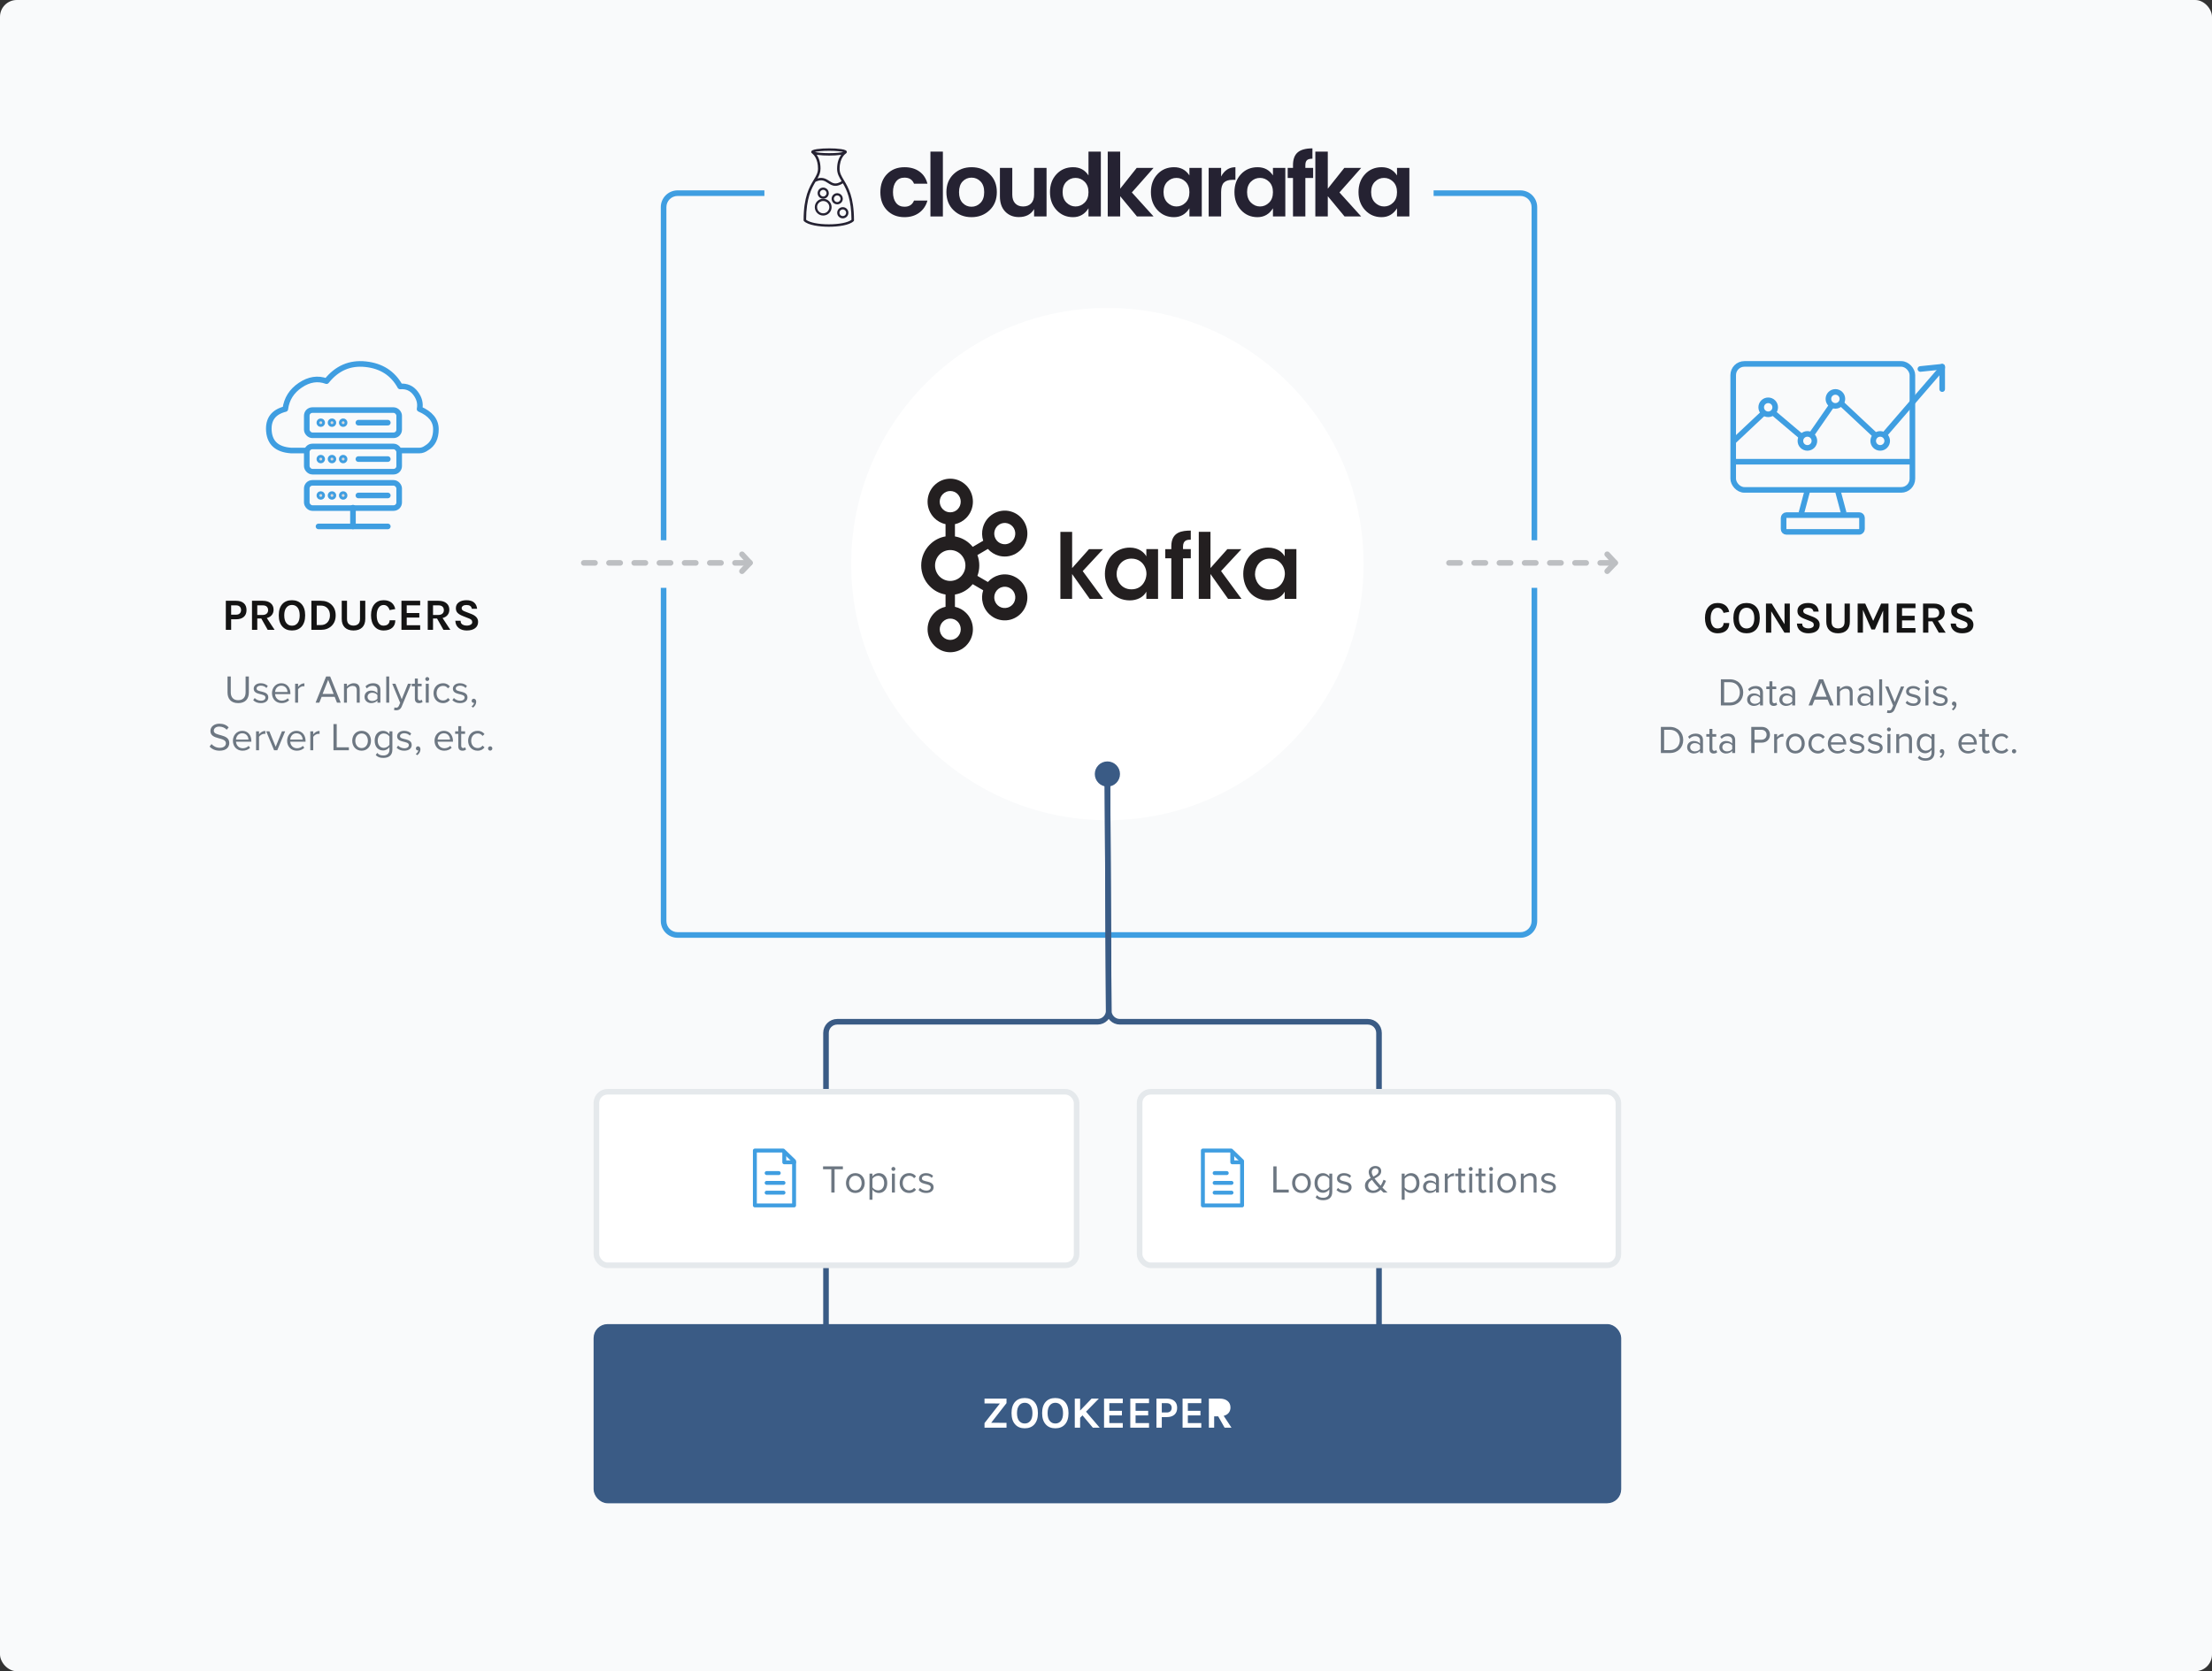 <?xml version="1.0" encoding="UTF-8"?>
<svg width="790px" height="597px" viewBox="0 0 790 597" version="1.1" xmlns="http://www.w3.org/2000/svg" xmlns:xlink="http://www.w3.org/1999/xlink">
    <rect x="0" y="0" width="790" height="597" fill="#333333" stroke="none"/>
    <!-- Generator: Sketch 59.1 (86144) - https://sketch.com -->
    <title>illustration-cloudkarafka-overview</title>
    <desc>Created with Sketch.</desc>
    <g id="Main-Page" stroke="none" stroke-width="1" fill="none" fill-rule="evenodd">
        <g id="1-1_Main-page" transform="translate(-325, -4152)">
            <g id="illustration-cloudkarafka-overview" transform="translate(325, 4152)">
                <g id="Group-17">
                    <rect id="Rectangle" fill="#F9FAFB" x="0" y="0" width="790" height="597" rx="6"></rect>
                    <g id="Group-19" transform="translate(236, 68)" fill="#3F9EE1" fill-rule="nonzero">
                        <path d="M2,261 C2,263.209 3.791,265 6,265 L307,265 C309.209,265 311,263.209 311,261 L311,142 L313.002,142 L313.002,261 C313.002,264.314 310.314,267 307,267 L6,267 C2.686,267 -5.68434189e-14,264.314 -5.68434189e-14,261 L-5.68434189e-14,142 L2,142 L2,261 Z" id="Rectangle"></path>
                        <path d="M2,-4.47641924e-13 L2,119 C2,121.209 3.791,123 6,123 L37,123 L37,125 L6,125 C2.686,125 0,122.314 0,119 L0,4.61852778e-13 L2,-4.47641924e-13 Z" id="Rectangle" transform="translate(18.5, 62.5) scale(1, -1) translate(-18.5, -62.5) "></path>
                        <path d="M278,-4.47641924e-13 L278,119 C278,121.209 279.791,123 282,123 L313,123 L313,125 L282,125 C278.686,125 276,122.314 276,119 L276,4.61852778e-13 L278,-4.47641924e-13 Z" id="Rectangle" transform="translate(294.5, 62.5) scale(-1, -1) translate(-294.5, -62.5) "></path>
                    </g>
                    <circle id="Oval" fill="#FFFFFF" cx="395.5" cy="201.5" r="91.5"></circle>
                    <rect id="Rectangle" stroke="#E5E9EC" stroke-width="2" fill="#FFFFFF" x="213" y="390" width="171.5" height="62" rx="4"></rect>
                    <g id="Group-12" transform="translate(592, 129)">
                        <path d="M25.79,123 C28.688,123 30.578,120.998 30.578,118.338 C30.578,115.692 28.688,113.662 25.79,113.662 L22.598,113.662 L22.598,123 L25.79,123 Z M25.79,121.964 L23.76,121.964 L23.76,114.698 L25.79,114.698 C28.1,114.698 29.374,116.322 29.374,118.338 C29.374,120.34 28.058,121.964 25.79,121.964 Z M37.634,123 L37.634,118.352 C37.634,116.714 36.444,116.07 35.016,116.07 C33.91,116.07 33.042,116.434 32.314,117.19 L32.804,117.918 C33.406,117.274 34.064,116.98 34.876,116.98 C35.856,116.98 36.584,117.498 36.584,118.408 L36.584,119.626 C36.038,118.996 35.268,118.702 34.344,118.702 C33.196,118.702 31.978,119.416 31.978,120.928 C31.978,122.398 33.196,123.168 34.344,123.168 C35.254,123.168 36.024,122.846 36.584,122.23 L36.584,123 L37.634,123 Z M34.722,122.412 C33.742,122.412 33.056,121.796 33.056,120.942 C33.056,120.074 33.742,119.458 34.722,119.458 C35.464,119.458 36.178,119.738 36.584,120.298 L36.584,121.572 C36.178,122.132 35.464,122.412 34.722,122.412 Z M41.442,123.168 C42.058,123.168 42.436,122.986 42.702,122.734 L42.394,121.95 C42.254,122.104 41.974,122.23 41.68,122.23 C41.218,122.23 40.994,121.866 40.994,121.362 L40.994,117.162 L42.366,117.162 L42.366,116.238 L40.994,116.238 L40.994,114.39 L39.944,114.39 L39.944,116.238 L38.824,116.238 L38.824,117.162 L39.944,117.162 L39.944,121.586 C39.944,122.594 40.448,123.168 41.442,123.168 Z M49.128,123 L49.128,118.352 C49.128,116.714 47.938,116.07 46.51,116.07 C45.404,116.07 44.536,116.434 43.808,117.19 L44.298,117.918 C44.9,117.274 45.558,116.98 46.37,116.98 C47.35,116.98 48.078,117.498 48.078,118.408 L48.078,119.626 C47.532,118.996 46.762,118.702 45.838,118.702 C44.69,118.702 43.472,119.416 43.472,120.928 C43.472,122.398 44.69,123.168 45.838,123.168 C46.748,123.168 47.518,122.846 48.078,122.23 L48.078,123 L49.128,123 Z M46.216,122.412 C45.236,122.412 44.55,121.796 44.55,120.942 C44.55,120.074 45.236,119.458 46.216,119.458 C46.958,119.458 47.672,119.738 48.078,120.298 L48.078,121.572 C47.672,122.132 46.958,122.412 46.216,122.412 Z M62.876,123 L59.11,113.662 L57.668,113.662 L53.916,123 L55.246,123 L56.072,120.928 L60.72,120.928 L61.546,123 L62.876,123 Z M60.37,119.892 L56.408,119.892 L58.396,114.866 L60.37,119.892 Z M69.666,123 L69.666,118.254 C69.666,116.784 68.924,116.07 67.51,116.07 C66.502,116.07 65.578,116.658 65.102,117.218 L65.102,116.238 L64.052,116.238 L64.052,123 L65.102,123 L65.102,118.058 C65.494,117.512 66.278,117.008 67.104,117.008 C68.014,117.008 68.616,117.386 68.616,118.576 L68.616,123 L69.666,123 Z M77.044,123 L77.044,118.352 C77.044,116.714 75.854,116.07 74.426,116.07 C73.32,116.07 72.452,116.434 71.724,117.19 L72.214,117.918 C72.816,117.274 73.474,116.98 74.286,116.98 C75.266,116.98 75.994,117.498 75.994,118.408 L75.994,119.626 C75.448,118.996 74.678,118.702 73.754,118.702 C72.606,118.702 71.388,119.416 71.388,120.928 C71.388,122.398 72.606,123.168 73.754,123.168 C74.664,123.168 75.434,122.846 75.994,122.23 L75.994,123 L77.044,123 Z M74.132,122.412 C73.152,122.412 72.466,121.796 72.466,120.942 C72.466,120.074 73.152,119.458 74.132,119.458 C74.874,119.458 75.588,119.738 75.994,120.298 L75.994,121.572 C75.588,122.132 74.874,122.412 74.132,122.412 Z M80.194,123 L80.194,113.662 L79.144,113.662 L79.144,123 L80.194,123 Z M81.916,125.646 C82.112,125.702 82.462,125.744 82.686,125.744 C83.582,125.73 84.268,125.352 84.674,124.372 L88.062,116.238 L86.914,116.238 L84.674,121.782 L82.42,116.238 L81.286,116.238 L84.114,123.07 L83.666,124.092 C83.428,124.652 83.12,124.806 82.658,124.806 C82.49,124.806 82.238,124.764 82.084,124.694 L81.916,125.646 Z M91.296,123.168 C93.046,123.168 93.956,122.258 93.956,121.124 C93.956,118.492 89.77,119.472 89.77,117.988 C89.77,117.386 90.344,116.924 91.268,116.924 C92.136,116.924 92.878,117.288 93.284,117.778 L93.774,117.05 C93.228,116.504 92.416,116.07 91.268,116.07 C89.658,116.07 88.748,116.966 88.748,118.016 C88.748,120.522 92.934,119.514 92.934,121.152 C92.934,121.824 92.374,122.314 91.338,122.314 C90.414,122.314 89.56,121.866 89.112,121.348 L88.566,122.104 C89.252,122.832 90.19,123.168 91.296,123.168 Z M96.182,115.272 C96.574,115.272 96.896,114.964 96.896,114.572 C96.896,114.18 96.574,113.858 96.182,113.858 C95.804,113.858 95.482,114.18 95.482,114.572 C95.482,114.964 95.804,115.272 96.182,115.272 Z M96.714,123 L96.714,116.238 L95.664,116.238 L95.664,123 L96.714,123 Z M100.956,123.168 C102.706,123.168 103.616,122.258 103.616,121.124 C103.616,118.492 99.43,119.472 99.43,117.988 C99.43,117.386 100.004,116.924 100.928,116.924 C101.796,116.924 102.538,117.288 102.944,117.778 L103.434,117.05 C102.888,116.504 102.076,116.07 100.928,116.07 C99.318,116.07 98.408,116.966 98.408,118.016 C98.408,120.522 102.594,119.514 102.594,121.152 C102.594,121.824 102.034,122.314 100.998,122.314 C100.074,122.314 99.22,121.866 98.772,121.348 L98.226,122.104 C98.912,122.832 99.85,123.168 100.956,123.168 Z M106.738,122.664 C106.738,121.992 106.318,121.6 105.856,121.6 C105.436,121.6 105.114,121.95 105.114,122.356 C105.114,122.776 105.394,123.07 105.786,123.07 C105.856,123.07 105.954,123.056 105.982,123.042 C105.926,123.504 105.52,124.05 105.072,124.344 L105.59,124.778 C106.234,124.316 106.738,123.518 106.738,122.664 Z M4.363,140 C7.261,140 9.151,137.998 9.151,135.338 C9.151,132.692 7.261,130.662 4.363,130.662 L1.171,130.662 L1.171,140 L4.363,140 Z M4.363,138.964 L2.333,138.964 L2.333,131.698 L4.363,131.698 C6.673,131.698 7.947,133.322 7.947,135.338 C7.947,137.34 6.631,138.964 4.363,138.964 Z M16.207,140 L16.207,135.352 C16.207,133.714 15.017,133.07 13.589,133.07 C12.483,133.07 11.615,133.434 10.887,134.19 L11.377,134.918 C11.979,134.274 12.637,133.98 13.449,133.98 C14.429,133.98 15.157,134.498 15.157,135.408 L15.157,136.626 C14.611,135.996 13.841,135.702 12.917,135.702 C11.769,135.702 10.551,136.416 10.551,137.928 C10.551,139.398 11.769,140.168 12.917,140.168 C13.827,140.168 14.597,139.846 15.157,139.23 L15.157,140 L16.207,140 Z M13.295,139.412 C12.315,139.412 11.629,138.796 11.629,137.942 C11.629,137.074 12.315,136.458 13.295,136.458 C14.037,136.458 14.751,136.738 15.157,137.298 L15.157,138.572 C14.751,139.132 14.037,139.412 13.295,139.412 Z M20.015,140.168 C20.631,140.168 21.009,139.986 21.275,139.734 L20.967,138.95 C20.827,139.104 20.547,139.23 20.253,139.23 C19.791,139.23 19.567,138.866 19.567,138.362 L19.567,134.162 L20.939,134.162 L20.939,133.238 L19.567,133.238 L19.567,131.39 L18.517,131.39 L18.517,133.238 L17.397,133.238 L17.397,134.162 L18.517,134.162 L18.517,138.586 C18.517,139.594 19.021,140.168 20.015,140.168 Z M27.701,140 L27.701,135.352 C27.701,133.714 26.511,133.07 25.083,133.07 C23.977,133.07 23.109,133.434 22.381,134.19 L22.871,134.918 C23.473,134.274 24.131,133.98 24.943,133.98 C25.923,133.98 26.651,134.498 26.651,135.408 L26.651,136.626 C26.105,135.996 25.335,135.702 24.411,135.702 C23.263,135.702 22.045,136.416 22.045,137.928 C22.045,139.398 23.263,140.168 24.411,140.168 C25.321,140.168 26.091,139.846 26.651,139.23 L26.651,140 L27.701,140 Z M24.789,139.412 C23.809,139.412 23.123,138.796 23.123,137.942 C23.123,137.074 23.809,136.458 24.789,136.458 C25.531,136.458 26.245,136.738 26.651,137.298 L26.651,138.572 C26.245,139.132 25.531,139.412 24.789,139.412 Z M34.617,140 L34.617,136.29 L37.207,136.29 C39.055,136.29 40.133,135.002 40.133,133.476 C40.133,131.95 39.083,130.662 37.207,130.662 L33.455,130.662 L33.455,140 L34.617,140 Z M37.067,135.254 L34.617,135.254 L34.617,131.698 L37.067,131.698 C38.173,131.698 38.929,132.426 38.929,133.476 C38.929,134.526 38.173,135.254 37.067,135.254 Z M42.681,140 L42.681,135.212 C42.989,134.666 43.871,134.134 44.515,134.134 C44.683,134.134 44.809,134.148 44.935,134.176 L44.935,133.098 C44.011,133.098 43.227,133.616 42.681,134.33 L42.681,133.238 L41.631,133.238 L41.631,140 L42.681,140 Z M49.205,140.168 C51.263,140.168 52.551,138.572 52.551,136.612 C52.551,134.652 51.263,133.07 49.205,133.07 C47.147,133.07 45.859,134.652 45.859,136.612 C45.859,138.572 47.147,140.168 49.205,140.168 Z M49.205,139.23 C47.763,139.23 46.951,137.998 46.951,136.612 C46.951,135.24 47.763,134.008 49.205,134.008 C50.647,134.008 51.445,135.24 51.445,136.612 C51.445,137.998 50.647,139.23 49.205,139.23 Z M57.241,140.168 C58.473,140.168 59.201,139.664 59.719,138.992 L59.019,138.348 C58.571,138.95 57.997,139.23 57.297,139.23 C55.855,139.23 54.959,138.11 54.959,136.612 C54.959,135.114 55.855,134.008 57.297,134.008 C57.997,134.008 58.571,134.274 59.019,134.89 L59.719,134.246 C59.201,133.574 58.473,133.07 57.241,133.07 C55.225,133.07 53.867,134.61 53.867,136.612 C53.867,138.628 55.225,140.168 57.241,140.168 Z M64.241,140.168 C65.347,140.168 66.257,139.804 66.929,139.132 L66.425,138.446 C65.893,138.992 65.109,139.3 64.339,139.3 C62.883,139.3 61.987,138.236 61.903,136.962 L67.377,136.962 L67.377,136.696 C67.377,134.666 66.173,133.07 64.129,133.07 C62.197,133.07 60.797,134.652 60.797,136.612 C60.797,138.726 62.239,140.168 64.241,140.168 Z M66.341,136.192 L61.903,136.192 C61.959,135.156 62.673,133.938 64.115,133.938 C65.655,133.938 66.327,135.184 66.341,136.192 Z M71.213,140.168 C72.963,140.168 73.873,139.258 73.873,138.124 C73.873,135.492 69.687,136.472 69.687,134.988 C69.687,134.386 70.261,133.924 71.185,133.924 C72.053,133.924 72.795,134.288 73.201,134.778 L73.691,134.05 C73.145,133.504 72.333,133.07 71.185,133.07 C69.575,133.07 68.665,133.966 68.665,135.016 C68.665,137.522 72.851,136.514 72.851,138.152 C72.851,138.824 72.291,139.314 71.255,139.314 C70.331,139.314 69.477,138.866 69.029,138.348 L68.483,139.104 C69.169,139.832 70.107,140.168 71.213,140.168 Z M77.723,140.168 C79.473,140.168 80.383,139.258 80.383,138.124 C80.383,135.492 76.197,136.472 76.197,134.988 C76.197,134.386 76.771,133.924 77.695,133.924 C78.563,133.924 79.305,134.288 79.711,134.778 L80.201,134.05 C79.655,133.504 78.843,133.07 77.695,133.07 C76.085,133.07 75.175,133.966 75.175,135.016 C75.175,137.522 79.361,136.514 79.361,138.152 C79.361,138.824 78.801,139.314 77.765,139.314 C76.841,139.314 75.987,138.866 75.539,138.348 L74.993,139.104 C75.679,139.832 76.617,140.168 77.723,140.168 Z M82.609,132.272 C83.001,132.272 83.323,131.964 83.323,131.572 C83.323,131.18 83.001,130.858 82.609,130.858 C82.231,130.858 81.909,131.18 81.909,131.572 C81.909,131.964 82.231,132.272 82.609,132.272 Z M83.141,140 L83.141,133.238 L82.091,133.238 L82.091,140 L83.141,140 Z M90.855,140 L90.855,135.254 C90.855,133.784 90.113,133.07 88.699,133.07 C87.691,133.07 86.767,133.658 86.291,134.218 L86.291,133.238 L85.241,133.238 L85.241,140 L86.291,140 L86.291,135.058 C86.683,134.512 87.467,134.008 88.293,134.008 C89.203,134.008 89.805,134.386 89.805,135.576 L89.805,140 L90.855,140 Z M95.671,142.744 C97.323,142.744 98.891,142.044 98.891,139.804 L98.891,133.238 L97.841,133.238 L97.841,134.26 C97.295,133.518 96.483,133.07 95.573,133.07 C93.795,133.07 92.563,134.414 92.563,136.584 C92.563,138.768 93.809,140.084 95.573,140.084 C96.525,140.084 97.351,139.566 97.841,138.88 L97.841,139.846 C97.841,141.33 96.791,141.876 95.671,141.876 C94.705,141.876 94.033,141.624 93.473,140.952 L92.941,141.736 C93.739,142.52 94.523,142.744 95.671,142.744 Z M95.825,139.16 C94.467,139.16 93.655,138.068 93.655,136.584 C93.655,135.086 94.467,134.008 95.825,134.008 C96.665,134.008 97.477,134.512 97.841,135.1 L97.841,138.054 C97.477,138.642 96.665,139.16 95.825,139.16 Z M102.405,139.664 C102.405,138.992 101.985,138.6 101.523,138.6 C101.103,138.6 100.781,138.95 100.781,139.356 C100.781,139.776 101.061,140.07 101.453,140.07 C101.523,140.07 101.621,140.056 101.649,140.042 C101.593,140.504 101.187,141.05 100.739,141.344 L101.257,141.778 C101.901,141.316 102.405,140.518 102.405,139.664 Z M110.875,140.168 C111.981,140.168 112.891,139.804 113.563,139.132 L113.059,138.446 C112.527,138.992 111.743,139.3 110.973,139.3 C109.517,139.3 108.621,138.236 108.537,136.962 L114.011,136.962 L114.011,136.696 C114.011,134.666 112.807,133.07 110.763,133.07 C108.831,133.07 107.431,134.652 107.431,136.612 C107.431,138.726 108.873,140.168 110.875,140.168 Z M112.975,136.192 L108.537,136.192 C108.593,135.156 109.307,133.938 110.749,133.938 C112.289,133.938 112.961,135.184 112.975,136.192 Z M117.413,140.168 C118.029,140.168 118.407,139.986 118.673,139.734 L118.365,138.95 C118.225,139.104 117.945,139.23 117.651,139.23 C117.189,139.23 116.965,138.866 116.965,138.362 L116.965,134.162 L118.337,134.162 L118.337,133.238 L116.965,133.238 L116.965,131.39 L115.915,131.39 L115.915,133.238 L114.795,133.238 L114.795,134.162 L115.915,134.162 L115.915,138.586 C115.915,139.594 116.419,140.168 117.413,140.168 Z M122.803,140.168 C124.035,140.168 124.763,139.664 125.281,138.992 L124.581,138.348 C124.133,138.95 123.559,139.23 122.859,139.23 C121.417,139.23 120.521,138.11 120.521,136.612 C120.521,135.114 121.417,134.008 122.859,134.008 C123.559,134.008 124.133,134.274 124.581,134.89 L125.281,134.246 C124.763,133.574 124.035,133.07 122.803,133.07 C120.787,133.07 119.429,134.61 119.429,136.612 C119.429,138.628 120.787,140.168 122.803,140.168 Z M127.311,140.14 C126.891,140.14 126.541,139.79 126.541,139.37 C126.541,138.95 126.891,138.6 127.311,138.6 C127.731,138.6 128.081,138.95 128.081,139.37 C128.081,139.79 127.731,140.14 127.311,140.14 Z" id="DataAnalysis,DataProcessing,etc." fill="#6D7782" fill-rule="nonzero"></path>
                        <path d="M21.384,86.408 C22.024,86.408 22.579,86.485 23.048,86.64 C23.517,86.795 23.923,87.011 24.264,87.288 C24.936,87.832 25.373,88.595 25.576,89.576 L23.56,89.944 C23.389,89.4 23.125,88.96 22.768,88.624 C22.411,88.288 21.965,88.12 21.432,88.12 C20.707,88.12 20.12,88.424 19.672,89.032 C19.192,89.693 18.952,90.608 18.952,91.776 C18.952,92.944 19.165,93.856 19.592,94.512 C20.019,95.168 20.6,95.496 21.336,95.496 C22.072,95.496 22.627,95.317 23,94.96 C23.373,94.603 23.56,94.141 23.56,93.576 L25.592,93.576 C25.592,94.739 25.221,95.637 24.48,96.272 C23.739,96.907 22.723,97.224 21.432,97.224 C20.056,97.224 18.963,96.744 18.152,95.784 C17.331,94.803 16.92,93.469 16.92,91.784 C16.92,90.077 17.341,88.744 18.184,87.784 C18.995,86.867 20.061,86.408 21.384,86.408 Z M31.784,86.408 C32.477,86.408 33.112,86.523 33.688,86.752 C34.264,86.981 34.76,87.32 35.176,87.768 C36.051,88.707 36.488,90.051 36.488,91.8 C36.488,93.56 36.051,94.92 35.176,95.88 C34.344,96.776 33.208,97.224 31.768,97.224 C30.339,97.224 29.208,96.765 28.376,95.848 C27.501,94.899 27.064,93.549 27.064,91.8 C27.064,90.029 27.501,88.675 28.376,87.736 C29.197,86.851 30.333,86.408 31.784,86.408 Z M34.536,91.832 C34.536,90.637 34.288,89.717 33.792,89.072 C33.296,88.427 32.627,88.104 31.784,88.104 C30.941,88.104 30.269,88.427 29.768,89.072 C29.267,89.717 29.016,90.635 29.016,91.824 C29.016,93.013 29.267,93.925 29.768,94.56 C30.269,95.195 30.941,95.512 31.784,95.512 C32.627,95.512 33.296,95.195 33.792,94.56 C34.288,93.925 34.536,93.016 34.536,91.832 Z M40.76,86.616 L45.336,93.976 L45.336,86.616 L47.224,86.616 L47.224,97 L45.304,97 L40.584,89.384 L40.584,97 L38.696,97 L38.696,86.616 L40.76,86.616 Z M55.656,89.48 C55.485,88.573 54.845,88.12 53.736,88.12 C53.192,88.12 52.768,88.229 52.464,88.448 C52.16,88.667 52.008,88.931 52.008,89.24 C52.008,89.549 52.107,89.792 52.304,89.968 C52.468,90.115 52.709,90.252 53.025,90.38 L55.48,91.336 C56.248,91.635 56.84,92.011 57.256,92.464 C57.672,92.917 57.88,93.485 57.88,94.168 C57.88,95.107 57.528,95.851 56.824,96.4 C56.12,96.949 55.117,97.224 53.816,97.224 C52.664,97.224 51.731,96.941 51.016,96.376 C50.216,95.757 49.795,94.883 49.752,93.752 L51.624,93.752 C51.624,94.605 52.067,95.144 52.952,95.368 C53.219,95.443 53.571,95.48 54.008,95.48 C54.445,95.48 54.851,95.371 55.224,95.152 C55.597,94.933 55.784,94.64 55.784,94.272 C55.784,93.904 55.683,93.621 55.48,93.424 C55.306,93.255 55.039,93.096 54.677,92.946 L52.424,92.056 C51.624,91.747 51.011,91.384 50.584,90.968 C50.157,90.552 49.944,89.976 49.944,89.24 C49.944,88.376 50.28,87.693 50.952,87.192 C51.635,86.669 52.56,86.408 53.728,86.408 C54.896,86.408 55.797,86.677 56.432,87.216 C57.067,87.755 57.432,88.509 57.528,89.48 L55.656,89.48 Z M62.136,86.616 L62.136,93.08 C62.136,93.933 62.352,94.547 62.784,94.92 C63.216,95.293 63.773,95.48 64.456,95.48 C65.139,95.48 65.696,95.293 66.128,94.92 C66.56,94.547 66.776,93.933 66.776,93.08 L66.776,86.616 L68.664,86.616 L68.664,93.08 C68.664,94.403 68.296,95.424 67.56,96.144 C66.824,96.864 65.789,97.224 64.456,97.224 C63.123,97.224 62.088,96.864 61.352,96.144 C60.616,95.424 60.248,94.403 60.248,93.08 L60.248,86.616 L62.136,86.616 Z M74.152,86.616 L77,92.792 L79.848,86.616 L82.456,86.616 L82.456,97 L80.552,97 L80.552,89.112 L77.608,95.864 L76.376,95.864 L73.336,88.888 L73.336,97 L71.448,97 L71.448,86.616 L74.152,86.616 Z M85.416,86.616 L92.104,86.616 L92.104,88.248 L87.304,88.248 L87.304,90.984 L91.8,90.984 L91.8,92.616 L87.304,92.616 L87.304,95.352 L92.104,95.352 L92.104,97 L85.416,97 L85.416,86.616 Z M102.52,89.8 C102.52,90.536 102.312,91.165 101.896,91.688 C101.48,92.211 100.883,92.573 100.104,92.776 L102.888,97 L100.424,97 L98.136,92.952 L96.696,92.952 L96.696,97 L94.808,97 L94.808,86.616 L98.648,86.616 C99.875,86.616 100.829,86.909 101.512,87.496 C102.184,88.061 102.52,88.829 102.52,89.8 Z M98.472,91.688 C99.165,91.688 99.688,91.531 100.04,91.216 C100.392,90.901 100.568,90.485 100.568,89.968 C100.568,89.451 100.408,89.035 100.088,88.72 C99.768,88.405 99.288,88.248 98.648,88.248 L96.696,88.248 L96.696,91.688 L98.472,91.688 Z M110.568,89.48 C110.397,88.573 109.757,88.12 108.648,88.12 C108.104,88.12 107.68,88.229 107.376,88.448 C107.072,88.667 106.92,88.931 106.92,89.24 C106.92,89.549 107.019,89.792 107.216,89.968 C107.38,90.115 107.621,90.252 107.937,90.38 L110.392,91.336 C111.16,91.635 111.752,92.011 112.168,92.464 C112.584,92.917 112.792,93.485 112.792,94.168 C112.792,95.107 112.44,95.851 111.736,96.4 C111.032,96.949 110.029,97.224 108.728,97.224 C107.576,97.224 106.643,96.941 105.928,96.376 C105.128,95.757 104.707,94.883 104.664,93.752 L106.536,93.752 C106.536,94.605 106.979,95.144 107.864,95.368 C108.131,95.443 108.483,95.48 108.92,95.48 C109.357,95.48 109.763,95.371 110.136,95.152 C110.509,94.933 110.696,94.64 110.696,94.272 C110.696,93.904 110.595,93.621 110.392,93.424 C110.218,93.255 109.951,93.096 109.589,92.946 L107.336,92.056 C106.536,91.747 105.923,91.384 105.496,90.968 C105.069,90.552 104.856,89.976 104.856,89.24 C104.856,88.376 105.192,87.693 105.864,87.192 C106.547,86.669 107.472,86.408 108.64,86.408 C109.808,86.408 110.709,86.677 111.344,87.216 C111.979,87.755 112.344,88.509 112.44,89.48 L110.568,89.48 Z" id="CONSUMERS" fill="#141414" fill-rule="nonzero"></path>
                        <g id="Group-9" transform="translate(26, 0)" stroke="#3F9EE1" stroke-width="2">
                            <rect id="Rectangle" x="1" y="1" width="64" height="45" rx="4"></rect>
                            <rect id="Rectangle" transform="translate(33, 58) scale(1, -1) translate(-33, -58) " x="19" y="55" width="28" height="6" rx="1"></rect>
                            <g id="Group-8" transform="translate(1.25, 1.905)">
                                <circle id="Oval" cx="12.25" cy="14.595" r="2.5"></circle>
                                <circle id="Oval" cx="26.25" cy="26.595" r="2.5"></circle>
                                <circle id="Oval" cx="36.25" cy="11.595" r="2.5"></circle>
                                <circle id="Oval" cx="52.25" cy="26.595" r="2.5"></circle>
                                <line x1="-4.54747351e-13" y1="26.595" x2="10.656" y2="16.569" id="Path-11"></line>
                                <line x1="24.08" y1="25.029" x2="14.077" y2="16.569" id="Path-11"></line>
                                <line x1="27.798" y1="24.219" x2="34.941" y2="13.919" id="Path-11"></line>
                                <line x1="50.103" y1="24.219" x2="38.171" y2="13.057" id="Path-11"></line>
                                <g id="Group-7" transform="translate(53.906, 0)" stroke-linecap="round" stroke-linejoin="round">
                                    <line x1="4.54747351e-13" y1="24.219" x2="20.481" y2="0.5" id="Path-12"></line>
                                    <line x1="20.481" y1="0.098" x2="20.481" y2="8.095" id="Path-13"></line>
                                    <line x1="20.481" y1="0.098" x2="12.696" y2="0.902" id="Path-14"></line>
                                </g>
                            </g>
                            <line x1="1.25" y1="35.939" x2="65.397" y2="35.939" id="Path-15"></line>
                            <line x1="27.5" y1="46.224" x2="25.33" y2="54.331" id="Path-16"></line>
                            <line x1="40.5" y1="46.224" x2="38.33" y2="54.331" id="Path-16" transform="translate(39.415, 50.277) scale(-1, 1) translate(-39.415, -50.277) "></line>
                        </g>
                    </g>
                    <g id="Group-11" transform="translate(74, 130)">
                        <path d="M11.068,121.168 C13.602,121.168 14.876,119.684 14.876,117.36 L14.876,111.662 L13.714,111.662 L13.714,117.346 C13.714,119.054 12.79,120.132 11.068,120.132 C9.346,120.132 8.422,119.054 8.422,117.346 L8.422,111.662 L7.26,111.662 L7.26,117.374 C7.26,119.67 8.534,121.168 11.068,121.168 Z M19.16,121.168 C20.91,121.168 21.82,120.258 21.82,119.124 C21.82,116.492 17.634,117.472 17.634,115.988 C17.634,115.386 18.208,114.924 19.132,114.924 C20,114.924 20.742,115.288 21.148,115.778 L21.638,115.05 C21.092,114.504 20.28,114.07 19.132,114.07 C17.522,114.07 16.612,114.966 16.612,116.016 C16.612,118.522 20.798,117.514 20.798,119.152 C20.798,119.824 20.238,120.314 19.202,120.314 C18.278,120.314 17.424,119.866 16.976,119.348 L16.43,120.104 C17.116,120.832 18.054,121.168 19.16,121.168 Z M26.58,121.168 C27.686,121.168 28.596,120.804 29.268,120.132 L28.764,119.446 C28.232,119.992 27.448,120.3 26.678,120.3 C25.222,120.3 24.326,119.236 24.242,117.962 L29.716,117.962 L29.716,117.696 C29.716,115.666 28.512,114.07 26.468,114.07 C24.536,114.07 23.136,115.652 23.136,117.612 C23.136,119.726 24.578,121.168 26.58,121.168 Z M28.68,117.192 L24.242,117.192 C24.298,116.156 25.012,114.938 26.454,114.938 C27.994,114.938 28.666,116.184 28.68,117.192 Z M32.46,121 L32.46,116.212 C32.768,115.666 33.65,115.134 34.294,115.134 C34.462,115.134 34.588,115.148 34.714,115.176 L34.714,114.098 C33.79,114.098 33.006,114.616 32.46,115.33 L32.46,114.238 L31.41,114.238 L31.41,121 L32.46,121 Z M47.678,121 L43.912,111.662 L42.47,111.662 L38.718,121 L40.048,121 L40.874,118.928 L45.522,118.928 L46.348,121 L47.678,121 Z M45.172,117.892 L41.21,117.892 L43.198,112.866 L45.172,117.892 Z M54.468,121 L54.468,116.254 C54.468,114.784 53.726,114.07 52.312,114.07 C51.304,114.07 50.38,114.658 49.904,115.218 L49.904,114.238 L48.854,114.238 L48.854,121 L49.904,121 L49.904,116.058 C50.296,115.512 51.08,115.008 51.906,115.008 C52.816,115.008 53.418,115.386 53.418,116.576 L53.418,121 L54.468,121 Z M61.846,121 L61.846,116.352 C61.846,114.714 60.656,114.07 59.228,114.07 C58.122,114.07 57.254,114.434 56.526,115.19 L57.016,115.918 C57.618,115.274 58.276,114.98 59.088,114.98 C60.068,114.98 60.796,115.498 60.796,116.408 L60.796,117.626 C60.25,116.996 59.48,116.702 58.556,116.702 C57.408,116.702 56.19,117.416 56.19,118.928 C56.19,120.398 57.408,121.168 58.556,121.168 C59.466,121.168 60.236,120.846 60.796,120.23 L60.796,121 L61.846,121 Z M58.934,120.412 C57.954,120.412 57.268,119.796 57.268,118.942 C57.268,118.074 57.954,117.458 58.934,117.458 C59.676,117.458 60.39,117.738 60.796,118.298 L60.796,119.572 C60.39,120.132 59.676,120.412 58.934,120.412 Z M64.996,121 L64.996,111.662 L63.946,111.662 L63.946,121 L64.996,121 Z M66.718,123.646 C66.914,123.702 67.264,123.744 67.488,123.744 C68.384,123.73 69.07,123.352 69.476,122.372 L72.864,114.238 L71.716,114.238 L69.476,119.782 L67.222,114.238 L66.088,114.238 L68.916,121.07 L68.468,122.092 C68.23,122.652 67.922,122.806 67.46,122.806 C67.292,122.806 67.04,122.764 66.886,122.694 L66.718,123.646 Z M75.664,121.168 C76.28,121.168 76.658,120.986 76.924,120.734 L76.616,119.95 C76.476,120.104 76.196,120.23 75.902,120.23 C75.44,120.23 75.216,119.866 75.216,119.362 L75.216,115.162 L76.588,115.162 L76.588,114.238 L75.216,114.238 L75.216,112.39 L74.166,112.39 L74.166,114.238 L73.046,114.238 L73.046,115.162 L74.166,115.162 L74.166,119.586 C74.166,120.594 74.67,121.168 75.664,121.168 Z M78.59,113.272 C78.982,113.272 79.304,112.964 79.304,112.572 C79.304,112.18 78.982,111.858 78.59,111.858 C78.212,111.858 77.89,112.18 77.89,112.572 C77.89,112.964 78.212,113.272 78.59,113.272 Z M79.122,121 L79.122,114.238 L78.072,114.238 L78.072,121 L79.122,121 Z M84.204,121.168 C85.436,121.168 86.164,120.664 86.682,119.992 L85.982,119.348 C85.534,119.95 84.96,120.23 84.26,120.23 C82.818,120.23 81.922,119.11 81.922,117.612 C81.922,116.114 82.818,115.008 84.26,115.008 C84.96,115.008 85.534,115.274 85.982,115.89 L86.682,115.246 C86.164,114.574 85.436,114.07 84.204,114.07 C82.188,114.07 80.83,115.61 80.83,117.612 C80.83,119.628 82.188,121.168 84.204,121.168 Z M90.294,121.168 C92.044,121.168 92.954,120.258 92.954,119.124 C92.954,116.492 88.768,117.472 88.768,115.988 C88.768,115.386 89.342,114.924 90.266,114.924 C91.134,114.924 91.876,115.288 92.282,115.778 L92.772,115.05 C92.226,114.504 91.414,114.07 90.266,114.07 C88.656,114.07 87.746,114.966 87.746,116.016 C87.746,118.522 91.932,117.514 91.932,119.152 C91.932,119.824 91.372,120.314 90.336,120.314 C89.412,120.314 88.558,119.866 88.11,119.348 L87.564,120.104 C88.25,120.832 89.188,121.168 90.294,121.168 Z M96.076,120.664 C96.076,119.992 95.656,119.6 95.194,119.6 C94.774,119.6 94.452,119.95 94.452,120.356 C94.452,120.776 94.732,121.07 95.124,121.07 C95.194,121.07 95.292,121.056 95.32,121.042 C95.264,121.504 94.858,122.05 94.41,122.344 L94.928,122.778 C95.572,122.316 96.076,121.518 96.076,120.664 Z M4.439,138.168 C6.959,138.168 7.883,136.782 7.883,135.424 C7.883,131.938 2.353,133.142 2.353,131.042 C2.353,130.16 3.151,129.558 4.271,129.558 C5.293,129.558 6.273,129.908 6.973,130.678 L7.673,129.824 C6.889,128.998 5.783,128.522 4.355,128.522 C2.521,128.522 1.149,129.572 1.149,131.112 C1.149,134.444 6.679,133.114 6.679,135.522 C6.679,136.236 6.147,137.132 4.481,137.132 C3.165,137.132 2.157,136.488 1.541,135.802 L0.855,136.684 C1.625,137.552 2.815,138.168 4.439,138.168 Z M12.629,138.168 C13.735,138.168 14.645,137.804 15.317,137.132 L14.813,136.446 C14.281,136.992 13.497,137.3 12.727,137.3 C11.271,137.3 10.375,136.236 10.291,134.962 L15.765,134.962 L15.765,134.696 C15.765,132.666 14.561,131.07 12.517,131.07 C10.585,131.07 9.185,132.652 9.185,134.612 C9.185,136.726 10.627,138.168 12.629,138.168 Z M14.729,134.192 L10.291,134.192 C10.347,133.156 11.061,131.938 12.503,131.938 C14.043,131.938 14.715,133.184 14.729,134.192 Z M18.509,138 L18.509,133.212 C18.817,132.666 19.699,132.134 20.343,132.134 C20.511,132.134 20.637,132.148 20.763,132.176 L20.763,131.098 C19.839,131.098 19.055,131.616 18.509,132.33 L18.509,131.238 L17.459,131.238 L17.459,138 L18.509,138 Z M25.033,138 L27.847,131.238 L26.699,131.238 L24.459,136.782 L22.205,131.238 L21.071,131.238 L23.885,138 L25.033,138 Z M31.991,138.168 C33.097,138.168 34.007,137.804 34.679,137.132 L34.175,136.446 C33.643,136.992 32.859,137.3 32.089,137.3 C30.633,137.3 29.737,136.236 29.653,134.962 L35.127,134.962 L35.127,134.696 C35.127,132.666 33.923,131.07 31.879,131.07 C29.947,131.07 28.547,132.652 28.547,134.612 C28.547,136.726 29.989,138.168 31.991,138.168 Z M34.091,134.192 L29.653,134.192 C29.709,133.156 30.423,131.938 31.865,131.938 C33.405,131.938 34.077,133.184 34.091,134.192 Z M37.871,138 L37.871,133.212 C38.179,132.666 39.061,132.134 39.705,132.134 C39.873,132.134 39.999,132.148 40.125,132.176 L40.125,131.098 C39.201,131.098 38.417,131.616 37.871,132.33 L37.871,131.238 L36.821,131.238 L36.821,138 L37.871,138 Z M50.597,138 L50.597,136.964 L46.257,136.964 L46.257,128.662 L45.095,128.662 L45.095,138 L50.597,138 Z M55.147,138.168 C57.205,138.168 58.493,136.572 58.493,134.612 C58.493,132.652 57.205,131.07 55.147,131.07 C53.089,131.07 51.801,132.652 51.801,134.612 C51.801,136.572 53.089,138.168 55.147,138.168 Z M55.147,137.23 C53.705,137.23 52.893,135.998 52.893,134.612 C52.893,133.24 53.705,132.008 55.147,132.008 C56.589,132.008 57.387,133.24 57.387,134.612 C57.387,135.998 56.589,137.23 55.147,137.23 Z M62.917,140.744 C64.569,140.744 66.137,140.044 66.137,137.804 L66.137,131.238 L65.087,131.238 L65.087,132.26 C64.541,131.518 63.729,131.07 62.819,131.07 C61.041,131.07 59.809,132.414 59.809,134.584 C59.809,136.768 61.055,138.084 62.819,138.084 C63.771,138.084 64.597,137.566 65.087,136.88 L65.087,137.846 C65.087,139.33 64.037,139.876 62.917,139.876 C61.951,139.876 61.279,139.624 60.719,138.952 L60.187,139.736 C60.985,140.52 61.769,140.744 62.917,140.744 Z M63.071,137.16 C61.713,137.16 60.901,136.068 60.901,134.584 C60.901,133.086 61.713,132.008 63.071,132.008 C63.911,132.008 64.723,132.512 65.087,133.1 L65.087,136.054 C64.723,136.642 63.911,137.16 63.071,137.16 Z M70.379,138.168 C72.129,138.168 73.039,137.258 73.039,136.124 C73.039,133.492 68.853,134.472 68.853,132.988 C68.853,132.386 69.427,131.924 70.351,131.924 C71.219,131.924 71.961,132.288 72.367,132.778 L72.857,132.05 C72.311,131.504 71.499,131.07 70.351,131.07 C68.741,131.07 67.831,131.966 67.831,133.016 C67.831,135.522 72.017,134.514 72.017,136.152 C72.017,136.824 71.457,137.314 70.421,137.314 C69.497,137.314 68.643,136.866 68.195,136.348 L67.649,137.104 C68.335,137.832 69.273,138.168 70.379,138.168 Z M76.161,137.664 C76.161,136.992 75.741,136.6 75.279,136.6 C74.859,136.6 74.537,136.95 74.537,137.356 C74.537,137.776 74.817,138.07 75.209,138.07 C75.279,138.07 75.377,138.056 75.405,138.042 C75.349,138.504 74.943,139.05 74.495,139.344 L75.013,139.778 C75.657,139.316 76.161,138.518 76.161,137.664 Z M84.631,138.168 C85.737,138.168 86.647,137.804 87.319,137.132 L86.815,136.446 C86.283,136.992 85.499,137.3 84.729,137.3 C83.273,137.3 82.377,136.236 82.293,134.962 L87.767,134.962 L87.767,134.696 C87.767,132.666 86.563,131.07 84.519,131.07 C82.587,131.07 81.187,132.652 81.187,134.612 C81.187,136.726 82.629,138.168 84.631,138.168 Z M86.731,134.192 L82.293,134.192 C82.349,133.156 83.063,131.938 84.505,131.938 C86.045,131.938 86.717,133.184 86.731,134.192 Z M91.169,138.168 C91.785,138.168 92.163,137.986 92.429,137.734 L92.121,136.95 C91.981,137.104 91.701,137.23 91.407,137.23 C90.945,137.23 90.721,136.866 90.721,136.362 L90.721,132.162 L92.093,132.162 L92.093,131.238 L90.721,131.238 L90.721,129.39 L89.671,129.39 L89.671,131.238 L88.551,131.238 L88.551,132.162 L89.671,132.162 L89.671,136.586 C89.671,137.594 90.175,138.168 91.169,138.168 Z M96.559,138.168 C97.791,138.168 98.519,137.664 99.037,136.992 L98.337,136.348 C97.889,136.95 97.315,137.23 96.615,137.23 C95.173,137.23 94.277,136.11 94.277,134.612 C94.277,133.114 95.173,132.008 96.615,132.008 C97.315,132.008 97.889,132.274 98.337,132.89 L99.037,132.246 C98.519,131.574 97.791,131.07 96.559,131.07 C94.543,131.07 93.185,132.61 93.185,134.612 C93.185,136.628 94.543,138.168 96.559,138.168 Z M101.067,138.14 C100.647,138.14 100.297,137.79 100.297,137.37 C100.297,136.95 100.647,136.6 101.067,136.6 C101.487,136.6 101.837,136.95 101.837,137.37 C101.837,137.79 101.487,138.14 101.067,138.14 Z" id="UserAnalytics,ServerLogs,etc." fill="#6D7782" fill-rule="nonzero"></path>
                        <path d="M10.316,84.616 C11.489,84.616 12.404,84.901 13.06,85.472 C13.716,86.043 14.044,86.859 14.044,87.92 C14.044,88.981 13.716,89.797 13.06,90.368 C12.404,90.939 11.489,91.224 10.316,91.224 L8.556,91.224 L8.556,95 L6.652,95 L6.652,84.616 L10.316,84.616 Z M10.316,89.576 C10.903,89.576 11.345,89.421 11.644,89.112 C11.943,88.803 12.092,88.405 12.092,87.92 C12.092,87.435 11.943,87.035 11.644,86.72 C11.345,86.405 10.903,86.248 10.316,86.248 L8.556,86.248 L8.556,89.576 L10.316,89.576 Z M23.708,87.8 C23.708,88.536 23.5,89.165 23.084,89.688 C22.668,90.211 22.071,90.573 21.292,90.776 L24.076,95 L21.612,95 L19.324,90.952 L17.884,90.952 L17.884,95 L15.996,95 L15.996,84.616 L19.836,84.616 C21.063,84.616 22.017,84.909 22.7,85.496 C23.372,86.061 23.708,86.829 23.708,87.8 Z M19.66,89.688 C20.353,89.688 20.876,89.531 21.228,89.216 C21.58,88.901 21.756,88.485 21.756,87.968 C21.756,87.451 21.596,87.035 21.276,86.72 C20.956,86.405 20.476,86.248 19.836,86.248 L17.884,86.248 L17.884,89.688 L19.66,89.688 Z M30.284,84.408 C30.977,84.408 31.612,84.523 32.188,84.752 C32.764,84.981 33.26,85.32 33.676,85.768 C34.551,86.707 34.988,88.051 34.988,89.8 C34.988,91.56 34.551,92.92 33.676,93.88 C32.844,94.776 31.708,95.224 30.268,95.224 C28.839,95.224 27.708,94.765 26.876,93.848 C26.001,92.899 25.564,91.549 25.564,89.8 C25.564,88.029 26.001,86.675 26.876,85.736 C27.697,84.851 28.833,84.408 30.284,84.408 Z M33.036,89.832 C33.036,88.637 32.788,87.717 32.292,87.072 C31.796,86.427 31.127,86.104 30.284,86.104 C29.441,86.104 28.769,86.427 28.268,87.072 C27.767,87.717 27.516,88.635 27.516,89.824 C27.516,91.013 27.767,91.925 28.268,92.56 C28.769,93.195 29.441,93.512 30.284,93.512 C31.127,93.512 31.796,93.195 32.292,92.56 C32.788,91.925 33.036,91.016 33.036,89.832 Z M40.588,84.616 C42.167,84.616 43.441,85.085 44.412,86.024 C45.393,86.963 45.884,88.227 45.884,89.816 C45.884,91.395 45.393,92.653 44.412,93.592 C43.441,94.531 42.167,95 40.588,95 L37.212,95 L37.212,84.616 L40.588,84.616 Z M39.116,93.288 L40.588,93.288 C41.569,93.288 42.364,92.957 42.972,92.296 C43.548,91.656 43.836,90.829 43.836,89.816 C43.836,88.781 43.548,87.944 42.972,87.304 C42.375,86.653 41.58,86.328 40.588,86.328 L39.116,86.328 L39.116,93.288 Z M49.932,84.616 L49.932,91.08 C49.932,91.933 50.148,92.547 50.58,92.92 C51.012,93.293 51.569,93.48 52.252,93.48 C52.935,93.48 53.492,93.293 53.924,92.92 C54.356,92.547 54.572,91.933 54.572,91.08 L54.572,84.616 L56.46,84.616 L56.46,91.08 C56.46,92.403 56.092,93.424 55.356,94.144 C54.62,94.864 53.585,95.224 52.252,95.224 C50.919,95.224 49.884,94.864 49.148,94.144 C48.412,93.424 48.044,92.403 48.044,91.08 L48.044,84.616 L49.932,84.616 Z M62.972,84.408 C63.612,84.408 64.167,84.485 64.636,84.64 C65.105,84.795 65.511,85.011 65.852,85.288 C66.524,85.832 66.961,86.595 67.164,87.576 L65.148,87.944 C64.977,87.4 64.713,86.96 64.356,86.624 C63.999,86.288 63.553,86.12 63.02,86.12 C62.295,86.12 61.708,86.424 61.26,87.032 C60.78,87.693 60.54,88.608 60.54,89.776 C60.54,90.944 60.753,91.856 61.18,92.512 C61.607,93.168 62.188,93.496 62.924,93.496 C63.66,93.496 64.215,93.317 64.588,92.96 C64.961,92.603 65.148,92.141 65.148,91.576 L67.18,91.576 C67.18,92.739 66.809,93.637 66.068,94.272 C65.327,94.907 64.311,95.224 63.02,95.224 C61.644,95.224 60.551,94.744 59.74,93.784 C58.919,92.803 58.508,91.469 58.508,89.784 C58.508,88.077 58.929,86.744 59.772,85.784 C60.583,84.867 61.649,84.408 62.972,84.408 Z M69.372,84.616 L76.06,84.616 L76.06,86.248 L71.26,86.248 L71.26,88.984 L75.756,88.984 L75.756,90.616 L71.26,90.616 L71.26,93.352 L76.06,93.352 L76.06,95 L69.372,95 L69.372,84.616 Z M86.476,87.8 C86.476,88.536 86.268,89.165 85.852,89.688 C85.436,90.211 84.839,90.573 84.06,90.776 L86.844,95 L84.38,95 L82.092,90.952 L80.652,90.952 L80.652,95 L78.764,95 L78.764,84.616 L82.604,84.616 C83.831,84.616 84.785,84.909 85.468,85.496 C86.14,86.061 86.476,86.829 86.476,87.8 Z M82.428,89.688 C83.121,89.688 83.644,89.531 83.996,89.216 C84.348,88.901 84.524,88.485 84.524,87.968 C84.524,87.451 84.364,87.035 84.044,86.72 C83.724,86.405 83.244,86.248 82.604,86.248 L80.652,86.248 L80.652,89.688 L82.428,89.688 Z M94.524,87.48 C94.353,86.573 93.713,86.12 92.604,86.12 C92.06,86.12 91.636,86.229 91.332,86.448 C91.028,86.667 90.876,86.931 90.876,87.24 C90.876,87.549 90.975,87.792 91.172,87.968 C91.336,88.115 91.577,88.252 91.893,88.38 L94.348,89.336 C95.116,89.635 95.708,90.011 96.124,90.464 C96.54,90.917 96.748,91.485 96.748,92.168 C96.748,93.107 96.396,93.851 95.692,94.4 C94.988,94.949 93.985,95.224 92.684,95.224 C91.532,95.224 90.599,94.941 89.884,94.376 C89.084,93.757 88.663,92.883 88.62,91.752 L90.492,91.752 C90.492,92.605 90.935,93.144 91.82,93.368 C92.087,93.443 92.439,93.48 92.876,93.48 C93.313,93.48 93.719,93.371 94.092,93.152 C94.465,92.933 94.652,92.64 94.652,92.272 C94.652,91.904 94.551,91.621 94.348,91.424 C94.174,91.255 93.907,91.096 93.545,90.946 L91.292,90.056 C90.492,89.747 89.879,89.384 89.452,88.968 C89.025,88.552 88.812,87.976 88.812,87.24 C88.812,86.376 89.148,85.693 89.82,85.192 C90.503,84.669 91.428,84.408 92.596,84.408 C93.764,84.408 94.665,84.677 95.3,85.216 C95.935,85.755 96.3,86.509 96.396,87.48 L94.524,87.48 Z" id="PRODUCERS" fill="#141414" fill-rule="nonzero"></path>
                        <g id="Group-4" transform="translate(22, 0)" stroke="#3F9EE1">
                            <rect id="Rectangle" stroke-width="2" x="13.561" y="16.493" width="33" height="9" rx="2"></rect>
                            <rect id="Rectangle" stroke-width="2" x="13.561" y="29.493" width="33" height="9" rx="2"></rect>
                            <rect id="Rectangle" stroke-width="2" x="13.561" y="42.493" width="33" height="9" rx="2"></rect>
                            <line x1="30.061" y1="51.35" x2="30.061" y2="58.05" id="Path-7" stroke-width="2" stroke-linecap="round" stroke-linejoin="round"></line>
                            <line x1="17.751" y1="58.05" x2="42.503" y2="58.05" id="Path-8" stroke-width="2" stroke-linecap="round" stroke-linejoin="round"></line>
                            <circle id="Oval" fill="#D8D8D8" cx="18.561" cy="20.993" r="1"></circle>
                            <circle id="Oval" fill="#D8D8D8" cx="22.561" cy="20.993" r="1"></circle>
                            <circle id="Oval" fill="#D8D8D8" cx="26.561" cy="20.993" r="1"></circle>
                            <line x1="31.996" y1="20.993" x2="42.503" y2="20.993" id="Path-9" stroke-width="2" stroke-linecap="round" stroke-linejoin="round"></line>
                            <circle id="Oval" fill="#D8D8D8" cx="18.561" cy="33.993" r="1"></circle>
                            <circle id="Oval" fill="#D8D8D8" cx="22.561" cy="33.993" r="1"></circle>
                            <circle id="Oval" fill="#D8D8D8" cx="26.561" cy="33.993" r="1"></circle>
                            <line x1="31.996" y1="33.993" x2="42.503" y2="33.993" id="Path-9" stroke-width="2" stroke-linecap="round" stroke-linejoin="round"></line>
                            <circle id="Oval" fill="#D8D8D8" cx="18.561" cy="46.993" r="1"></circle>
                            <circle id="Oval" fill="#D8D8D8" cx="22.561" cy="46.993" r="1"></circle>
                            <circle id="Oval" fill="#D8D8D8" cx="26.561" cy="46.993" r="1"></circle>
                            <line x1="31.996" y1="46.993" x2="42.503" y2="46.993" id="Path-9" stroke-width="2" stroke-linecap="round" stroke-linejoin="round"></line>
                            <path d="M13.358,30.933 L7.878,30.933 C3.006,30.577 0.394,28.284 0.041,24.054 C-0.313,19.824 1.64,17.176 5.898,16.111 C6.364,12.522 8.158,9.679 11.278,7.584 C14.398,5.488 17.51,5.013 20.614,6.158 C24.313,1.516 28.975,-0.502 34.6,0.105 C40.226,0.712 44.328,3.36 46.904,8.048 C49.215,7.867 51.048,8.672 52.405,10.463 C53.762,12.254 54.243,14.137 53.85,16.111 C57.74,17.781 59.686,20.189 59.686,23.333 C59.686,26.477 58.584,28.697 56.382,29.993 C55.516,30.62 54.672,30.933 53.85,30.933 C53.028,30.933 50.713,30.933 46.904,30.933" id="Path-10" stroke-width="2" stroke-linecap="round" stroke-linejoin="round"></path>
                        </g>
                    </g>
                    <g id="Group-10" transform="translate(208, 198)" stroke="#BDBFC2" stroke-linecap="round" stroke-linejoin="round" stroke-width="2">
                        <line x1="0.5" y1="3.08" x2="59.5" y2="3.08" id="Path-6" stroke-dasharray="4,5"></line>
                        <line x1="59.839" y1="3.049" x2="57" y2="0" id="Path-17"></line>
                        <line x1="59.839" y1="6.049" x2="57" y2="3.059" id="Path-17" transform="translate(58.419, 4.554) scale(-1, 1) translate(-58.419, -4.554) "></line>
                    </g>
                    <g id="Group-10" transform="translate(517, 198)" stroke="#BDBFC2" stroke-linecap="round" stroke-linejoin="round" stroke-width="2">
                        <line x1="0.5" y1="3.08" x2="59.5" y2="3.08" id="Path-6" stroke-dasharray="4,5"></line>
                        <line x1="59.839" y1="3.049" x2="57" y2="0" id="Path-17"></line>
                        <line x1="59.839" y1="6.049" x2="57" y2="3.059" id="Path-17" transform="translate(58.419, 4.554) scale(-1, 1) translate(-58.419, -4.554) "></line>
                    </g>
                    <circle id="Oval" fill="#3A5B85" cx="395.5" cy="276.5" r="4.5"></circle>
                    <path d="M395.514,277 L395.978,360.978 C395.99,363.187 394.209,364.988 392,365 C391.993,365 391.985,365 391.978,365 L299,365 C296.791,365 295,366.791 295,369 L295,389 L295,389" id="Path-21" stroke="#3A5B85" stroke-width="2"></path>
                    <path d="M492.5,277 L492.035,361.022 C492.022,363.223 490.235,365 488.035,365 L399.5,365 C397.291,365 395.5,366.791 395.5,369 L395.5,389 L395.5,389" id="Path-21" stroke="#3A5B85" stroke-width="2" transform="translate(444, 333) scale(-1, 1) translate(-444, -333) "></path>
                    <rect id="Rectangle" stroke="#E5E9EC" stroke-width="2" fill="#FFFFFF" x="407" y="390" width="171" height="62" rx="4"></rect>
                    <rect id="Rectangle" stroke="#3A5B85" stroke-width="2" fill="#3A5B85" x="213" y="474" width="365" height="62" rx="4"></rect>
                    <path d="M351.612,508.368 L357.1,501.36 L351.612,501.344 L351.612,499.616 L359.468,499.616 L359.468,501.232 L353.996,508.256 L359.468,508.272 L359.468,510 L351.612,510 L351.612,508.368 Z M365.98,499.408 C366.673,499.408 367.308,499.523 367.884,499.752 C368.46,499.981 368.956,500.32 369.372,500.768 C370.247,501.707 370.684,503.051 370.684,504.8 C370.684,506.56 370.247,507.92 369.372,508.88 C368.54,509.776 367.404,510.224 365.964,510.224 C364.535,510.224 363.404,509.765 362.572,508.848 C361.697,507.899 361.26,506.549 361.26,504.8 C361.26,503.029 361.697,501.675 362.572,500.736 C363.393,499.851 364.529,499.408 365.98,499.408 Z M368.732,504.832 C368.732,503.637 368.484,502.717 367.988,502.072 C367.492,501.427 366.823,501.104 365.98,501.104 C365.137,501.104 364.465,501.427 363.964,502.072 C363.463,502.717 363.212,503.635 363.212,504.824 C363.212,506.013 363.463,506.925 363.964,507.56 C364.465,508.195 365.137,508.512 365.98,508.512 C366.823,508.512 367.492,508.195 367.988,507.56 C368.484,506.925 368.732,506.016 368.732,504.832 Z M376.908,499.408 C377.601,499.408 378.236,499.523 378.812,499.752 C379.388,499.981 379.884,500.32 380.3,500.768 C381.175,501.707 381.612,503.051 381.612,504.8 C381.612,506.56 381.175,507.92 380.3,508.88 C379.468,509.776 378.332,510.224 376.892,510.224 C375.463,510.224 374.332,509.765 373.5,508.848 C372.625,507.899 372.188,506.549 372.188,504.8 C372.188,503.029 372.625,501.675 373.5,500.736 C374.321,499.851 375.457,499.408 376.908,499.408 Z M379.66,504.832 C379.66,503.637 379.412,502.717 378.916,502.072 C378.42,501.427 377.751,501.104 376.908,501.104 C376.065,501.104 375.393,501.427 374.892,502.072 C374.391,502.717 374.14,503.635 374.14,504.824 C374.14,506.013 374.391,506.925 374.892,507.56 C375.393,508.195 376.065,508.512 376.908,508.512 C377.751,508.512 378.42,508.195 378.916,507.56 C379.412,506.925 379.66,506.016 379.66,504.832 Z M385.756,499.616 L385.756,503.888 L389.852,499.616 L392.444,499.616 L387.868,504.288 L392.748,510 L390.3,510 L386.604,505.6 L385.756,506.464 L385.756,510 L383.852,510 L383.852,499.616 L385.756,499.616 Z M394.3,499.616 L400.988,499.616 L400.988,501.248 L396.188,501.248 L396.188,503.984 L400.684,503.984 L400.684,505.616 L396.188,505.616 L396.188,508.352 L400.988,508.352 L400.988,510 L394.3,510 L394.3,499.616 Z M403.676,499.616 L410.364,499.616 L410.364,501.248 L405.564,501.248 L405.564,503.984 L410.06,503.984 L410.06,505.616 L405.564,505.616 L405.564,508.352 L410.364,508.352 L410.364,510 L403.676,510 L403.676,499.616 Z M416.684,499.616 C417.857,499.616 418.772,499.901 419.428,500.472 C420.084,501.043 420.412,501.859 420.412,502.92 C420.412,503.981 420.084,504.797 419.428,505.368 C418.772,505.939 417.857,506.224 416.684,506.224 L414.924,506.224 L414.924,510 L413.02,510 L413.02,499.616 L416.684,499.616 Z M416.684,504.576 C417.271,504.576 417.713,504.421 418.012,504.112 C418.311,503.803 418.46,503.405 418.46,502.92 C418.46,502.435 418.311,502.035 418.012,501.72 C417.713,501.405 417.271,501.248 416.684,501.248 L414.924,501.248 L414.924,504.576 L416.684,504.576 Z M422.348,499.616 L429.036,499.616 L429.036,501.248 L424.236,501.248 L424.236,503.984 L428.732,503.984 L428.732,505.616 L424.236,505.616 L424.236,508.352 L429.036,508.352 L429.036,510 L422.348,510 L422.348,499.616 Z M439.452,502.8 C439.452,503.536 439.244,504.165 438.828,504.688 C438.412,505.211 437.815,505.573 437.036,505.776 L439.82,510 L437.356,510 L435.068,505.952 L433.628,505.952 L433.628,510 L431.74,510 L431.74,499.616 L435.58,499.616 C436.807,499.616 437.761,499.909 438.444,500.496 C439.116,501.061 439.452,501.829 439.452,502.8 Z M435.404,504.688 L433.628,504.688 L433.628,501.248 L435.58,501.248 C436.22,501.248 436.7,501.405 437.02,501.72 C437.34,502.035 437.5,502.451 437.5,502.968 C437.5,503.485 437.324,503.901 436.972,504.216 C436.62,504.531 436.097,504.688 435.404,504.688 Z" id="ZOOKEEPER" fill="#FFFFFF" fill-rule="nonzero"></path>
                    <g id="Group-16" transform="translate(429, 411)">
                        <path d="M31.263,15 L31.263,13.964 L26.923,13.964 L26.923,5.662 L25.761,5.662 L25.761,15 L31.263,15 Z M35.813,15.168 C37.871,15.168 39.159,13.572 39.159,11.612 C39.159,9.652 37.871,8.07 35.813,8.07 C33.755,8.07 32.467,9.652 32.467,11.612 C32.467,13.572 33.755,15.168 35.813,15.168 Z M35.813,14.23 C34.371,14.23 33.559,12.998 33.559,11.612 C33.559,10.24 34.371,9.008 35.813,9.008 C37.255,9.008 38.053,10.24 38.053,11.612 C38.053,12.998 37.255,14.23 35.813,14.23 Z M43.583,17.744 C45.235,17.744 46.803,17.044 46.803,14.804 L46.803,8.238 L45.753,8.238 L45.753,9.26 C45.207,8.518 44.395,8.07 43.485,8.07 C41.707,8.07 40.475,9.414 40.475,11.584 C40.475,13.768 41.721,15.084 43.485,15.084 C44.437,15.084 45.263,14.566 45.753,13.88 L45.753,14.846 C45.753,16.33 44.703,16.876 43.583,16.876 C42.617,16.876 41.945,16.624 41.385,15.952 L40.853,16.736 C41.651,17.52 42.435,17.744 43.583,17.744 Z M43.737,14.16 C42.379,14.16 41.567,13.068 41.567,11.584 C41.567,10.086 42.379,9.008 43.737,9.008 C44.577,9.008 45.389,9.512 45.753,10.1 L45.753,13.054 C45.389,13.642 44.577,14.16 43.737,14.16 Z M51.045,15.168 C52.795,15.168 53.705,14.258 53.705,13.124 C53.705,10.492 49.519,11.472 49.519,9.988 C49.519,9.386 50.093,8.924 51.017,8.924 C51.885,8.924 52.627,9.288 53.033,9.778 L53.523,9.05 C52.977,8.504 52.165,8.07 51.017,8.07 C49.407,8.07 48.497,8.966 48.497,10.016 C48.497,12.522 52.683,11.514 52.683,13.152 C52.683,13.824 52.123,14.314 51.087,14.314 C50.163,14.314 49.309,13.866 48.861,13.348 L48.315,14.104 C49.001,14.832 49.939,15.168 51.045,15.168 Z M66.557,15 C65.871,14.37 65.283,13.81 64.737,13.236 C65.297,12.452 65.689,11.57 66.011,10.828 L65.101,10.436 L64.981,10.782 C64.796,11.287 64.507,11.948 64.093,12.564 C63.82,12.27 63.547,11.968 63.268,11.647 L62.655,10.933 C62.419,10.654 62.161,10.333 61.909,9.988 L62.393,9.734 C63.401,9.189 64.289,8.565 64.289,7.356 C64.289,6.18 63.393,5.522 62.175,5.522 C60.859,5.522 59.823,6.446 59.823,7.692 C59.823,8.35 60.117,9.078 60.537,9.792 C59.459,10.366 58.479,11.108 58.479,12.564 C58.479,14.3 59.781,15.168 61.391,15.168 C62.525,15.168 63.393,14.706 64.079,14.02 C64.457,14.412 64.821,14.762 65.101,15 L66.557,15 Z M61.489,14.3 C60.509,14.3 59.613,13.656 59.613,12.494 C59.613,11.528 60.215,10.954 60.985,10.478 C61.269,10.877 61.568,11.26 61.865,11.616 L62.37,12.206 C62.647,12.522 63.035,12.94 63.449,13.376 C62.917,13.908 62.259,14.3 61.489,14.3 Z M60.915,7.706 C60.915,6.908 61.503,6.348 62.217,6.348 C62.847,6.348 63.323,6.712 63.323,7.398 C63.323,8.322 62.469,8.826 61.475,9.316 C61.153,8.77 60.915,8.196 60.915,7.706 Z M74.943,15.168 C76.721,15.168 77.953,13.796 77.953,11.612 C77.953,9.414 76.721,8.07 74.943,8.07 C73.991,8.07 73.151,8.56 72.661,9.246 L72.661,8.238 L71.611,8.238 L71.611,17.576 L72.661,17.576 L72.661,13.978 C73.207,14.734 74.019,15.168 74.943,15.168 Z M74.677,14.23 C73.851,14.23 73.025,13.726 72.661,13.138 L72.661,10.086 C73.025,9.498 73.851,9.008 74.677,9.008 C76.035,9.008 76.847,10.114 76.847,11.612 C76.847,13.11 76.035,14.23 74.677,14.23 Z M84.897,15 L84.897,10.352 C84.897,8.714 83.707,8.07 82.279,8.07 C81.173,8.07 80.305,8.434 79.577,9.19 L80.067,9.918 C80.669,9.274 81.327,8.98 82.139,8.98 C83.119,8.98 83.847,9.498 83.847,10.408 L83.847,11.626 C83.301,10.996 82.531,10.702 81.607,10.702 C80.459,10.702 79.241,11.416 79.241,12.928 C79.241,14.398 80.459,15.168 81.607,15.168 C82.517,15.168 83.287,14.846 83.847,14.23 L83.847,15 L84.897,15 Z M81.985,14.412 C81.005,14.412 80.319,13.796 80.319,12.942 C80.319,12.074 81.005,11.458 81.985,11.458 C82.727,11.458 83.441,11.738 83.847,12.298 L83.847,13.572 C83.441,14.132 82.727,14.412 81.985,14.412 Z M88.047,15 L88.047,10.212 C88.355,9.666 89.237,9.134 89.881,9.134 C90.049,9.134 90.175,9.148 90.301,9.176 L90.301,8.098 C89.377,8.098 88.593,8.616 88.047,9.33 L88.047,8.238 L86.997,8.238 L86.997,15 L88.047,15 Z M93.325,15.168 C93.941,15.168 94.319,14.986 94.585,14.734 L94.277,13.95 C94.137,14.104 93.857,14.23 93.563,14.23 C93.101,14.23 92.877,13.866 92.877,13.362 L92.877,9.162 L94.249,9.162 L94.249,8.238 L92.877,8.238 L92.877,6.39 L91.827,6.39 L91.827,8.238 L90.707,8.238 L90.707,9.162 L91.827,9.162 L91.827,13.586 C91.827,14.594 92.331,15.168 93.325,15.168 Z M96.251,7.272 C96.643,7.272 96.965,6.964 96.965,6.572 C96.965,6.18 96.643,5.858 96.251,5.858 C95.873,5.858 95.551,6.18 95.551,6.572 C95.551,6.964 95.873,7.272 96.251,7.272 Z M96.783,15 L96.783,8.238 L95.733,8.238 L95.733,15 L96.783,15 Z M100.591,15.168 C101.207,15.168 101.585,14.986 101.851,14.734 L101.543,13.95 C101.403,14.104 101.123,14.23 100.829,14.23 C100.367,14.23 100.143,13.866 100.143,13.362 L100.143,9.162 L101.515,9.162 L101.515,8.238 L100.143,8.238 L100.143,6.39 L99.093,6.39 L99.093,8.238 L97.973,8.238 L97.973,9.162 L99.093,9.162 L99.093,13.586 C99.093,14.594 99.597,15.168 100.591,15.168 Z M103.517,7.272 C103.909,7.272 104.231,6.964 104.231,6.572 C104.231,6.18 103.909,5.858 103.517,5.858 C103.139,5.858 102.817,6.18 102.817,6.572 C102.817,6.964 103.139,7.272 103.517,7.272 Z M104.049,15 L104.049,8.238 L102.999,8.238 L102.999,15 L104.049,15 Z M109.103,15.168 C111.161,15.168 112.449,13.572 112.449,11.612 C112.449,9.652 111.161,8.07 109.103,8.07 C107.045,8.07 105.757,9.652 105.757,11.612 C105.757,13.572 107.045,15.168 109.103,15.168 Z M109.103,14.23 C107.661,14.23 106.849,12.998 106.849,11.612 C106.849,10.24 107.661,9.008 109.103,9.008 C110.545,9.008 111.343,10.24 111.343,11.612 C111.343,12.998 110.545,14.23 109.103,14.23 Z M119.771,15 L119.771,10.254 C119.771,8.784 119.029,8.07 117.615,8.07 C116.607,8.07 115.683,8.658 115.207,9.218 L115.207,8.238 L114.157,8.238 L114.157,15 L115.207,15 L115.207,10.058 C115.599,9.512 116.383,9.008 117.209,9.008 C118.119,9.008 118.721,9.386 118.721,10.576 L118.721,15 L119.771,15 Z M124.013,15.168 C122.907,15.168 121.969,14.832 121.283,14.104 L121.829,13.348 C122.277,13.866 123.131,14.314 124.055,14.314 C125.091,14.314 125.651,13.824 125.651,13.152 C125.651,11.514 121.465,12.522 121.465,10.016 C121.465,8.966 122.375,8.07 123.985,8.07 C125.133,8.07 125.945,8.504 126.491,9.05 L126.001,9.778 C125.595,9.288 124.853,8.924 123.985,8.924 C123.061,8.924 122.487,9.386 122.487,9.988 C122.487,11.472 126.673,10.492 126.673,13.124 C126.673,14.258 125.763,15.168 124.013,15.168 Z" id="Logs&amp;partitions" fill="#6D7782" fill-rule="nonzero"></path>
                        <g id="Group-2" stroke="#3F9EE1" stroke-linejoin="round" stroke-width="1.4">
                            <polygon id="Path-18" points="0.6 0 0.6 19.6 14.6 19.6 14.6 3.769 10.707 0"></polygon>
                            <polyline id="Path-19" stroke-linecap="round" points="11.1 0.7 11.1 4.2 14.6 4.2"></polyline>
                            <line x1="4.8" y1="8.05" x2="9.129" y2="8.05" id="Path-20" stroke-linecap="round"></line>
                            <line x1="4.8" y1="11.55" x2="10.82" y2="11.55" id="Path-20" stroke-linecap="round"></line>
                            <line x1="4.8" y1="15.05" x2="10.82" y2="15.05" id="Path-20" stroke-linecap="round"></line>
                        </g>
                    </g>
                    <g id="Group-13" transform="translate(269, 411)">
                        <path d="M29.064,15 L29.064,6.698 L32.032,6.698 L32.032,5.662 L24.948,5.662 L24.948,6.698 L27.902,6.698 L27.902,15 L29.064,15 Z M36.484,15.168 C38.542,15.168 39.83,13.572 39.83,11.612 C39.83,9.652 38.542,8.07 36.484,8.07 C34.426,8.07 33.138,9.652 33.138,11.612 C33.138,13.572 34.426,15.168 36.484,15.168 Z M36.484,14.23 C35.042,14.23 34.23,12.998 34.23,11.612 C34.23,10.24 35.042,9.008 36.484,9.008 C37.926,9.008 38.724,10.24 38.724,11.612 C38.724,12.998 37.926,14.23 36.484,14.23 Z M44.87,15.168 C46.648,15.168 47.88,13.796 47.88,11.612 C47.88,9.414 46.648,8.07 44.87,8.07 C43.918,8.07 43.078,8.56 42.588,9.246 L42.588,8.238 L41.538,8.238 L41.538,17.576 L42.588,17.576 L42.588,13.978 C43.134,14.734 43.946,15.168 44.87,15.168 Z M44.604,14.23 C43.778,14.23 42.952,13.726 42.588,13.138 L42.588,10.086 C42.952,9.498 43.778,9.008 44.604,9.008 C45.962,9.008 46.774,10.114 46.774,11.612 C46.774,13.11 45.962,14.23 44.604,14.23 Z M50.064,7.272 C50.456,7.272 50.778,6.964 50.778,6.572 C50.778,6.18 50.456,5.858 50.064,5.858 C49.686,5.858 49.364,6.18 49.364,6.572 C49.364,6.964 49.686,7.272 50.064,7.272 Z M50.596,15 L50.596,8.238 L49.546,8.238 L49.546,15 L50.596,15 Z M55.678,15.168 C56.91,15.168 57.638,14.664 58.156,13.992 L57.456,13.348 C57.008,13.95 56.434,14.23 55.734,14.23 C54.292,14.23 53.396,13.11 53.396,11.612 C53.396,10.114 54.292,9.008 55.734,9.008 C56.434,9.008 57.008,9.274 57.456,9.89 L58.156,9.246 C57.638,8.574 56.91,8.07 55.678,8.07 C53.662,8.07 52.304,9.61 52.304,11.612 C52.304,13.628 53.662,15.168 55.678,15.168 Z M61.768,15.168 C60.662,15.168 59.724,14.832 59.038,14.104 L59.584,13.348 C60.032,13.866 60.886,14.314 61.81,14.314 C62.846,14.314 63.406,13.824 63.406,13.152 C63.406,11.514 59.22,12.522 59.22,10.016 C59.22,8.966 60.13,8.07 61.74,8.07 C62.888,8.07 63.7,8.504 64.246,9.05 L63.756,9.778 C63.35,9.288 62.608,8.924 61.74,8.924 C60.816,8.924 60.242,9.386 60.242,9.988 C60.242,11.472 64.428,10.492 64.428,13.124 C64.428,14.258 63.518,15.168 61.768,15.168 Z" id="Topics" fill="#6D7782" fill-rule="nonzero"></path>
                        <g id="Group-2" stroke="#3F9EE1" stroke-linejoin="round" stroke-width="1.4">
                            <polygon id="Path-18" points="0.6 0 0.6 19.6 14.6 19.6 14.6 3.769 10.707 0"></polygon>
                            <polyline id="Path-19" stroke-linecap="round" points="11.1 0.7 11.1 4.2 14.6 4.2"></polyline>
                            <line x1="4.8" y1="8.05" x2="9.129" y2="8.05" id="Path-20" stroke-linecap="round"></line>
                            <line x1="4.8" y1="11.55" x2="10.82" y2="11.55" id="Path-20" stroke-linecap="round"></line>
                            <line x1="4.8" y1="15.05" x2="10.82" y2="15.05" id="Path-20" stroke-linecap="round"></line>
                        </g>
                    </g>
                    <line x1="295" y1="453" x2="295" y2="483" id="Path-22" stroke="#3A5B85" stroke-width="2"></line>
                    <line x1="492.5" y1="453" x2="492.5" y2="483" id="Path-22" stroke="#3A5B85" stroke-width="2"></line>
                </g>
                <g id="logo-cloudkarafka" transform="translate(287, 53)" fill="#252232" fill-rule="nonzero">
                    <path d="M14.367,11.318 C13.49,9.861 12.859,8.81 12.859,7.304 C12.859,3.213 15.056,1.864 15.15,1.808 L15.15,1.797 C15.33,1.685 15.44,1.493 15.441,1.286 C15.441,0.772 14.837,0.473 13.364,0.257 C11.957,0.074 10.539,-0.012 9.119,0.001 C7.69,-0.01 6.262,0.075 4.846,0.257 C3.323,0.477 2.726,0.766 2.726,1.286 C2.726,1.522 2.848,1.711 3.122,1.867 C3.655,2.299 5.145,3.816 5.145,7.226 C5.145,8.731 4.511,9.782 3.635,11.236 C2.1,13.779 0,17.262 0,25.698 C0.002,25.813 0.052,25.923 0.138,26.003 C1.662,27.467 5.717,28 9,28 L9.014,28 C12.297,28 16.344,27.477 17.875,26.003 C17.957,25.921 18.002,25.811 18,25.698 C17.983,17.322 15.893,13.848 14.367,11.318 Z M9.119,0.863 C11.682,0.863 13.373,1.086 14.147,1.286 C13.373,1.487 11.683,1.711 9.119,1.711 C6.533,1.711 4.827,1.487 4.031,1.286 C4.821,1.086 6.533,0.863 9.119,0.863 Z M4.688,2.293 L4.853,2.317 C6.268,2.498 7.695,2.584 9.123,2.572 C10.539,2.585 11.953,2.499 13.356,2.317 L13.413,2.309 C12.7,3.269 11.963,4.856 11.963,7.304 C11.963,9.035 12.715,10.289 13.586,11.737 C11.441,13.105 10.444,12.462 9.198,11.657 C8.119,10.959 6.923,10.184 4.954,10.745 C5.576,9.65 6.04,8.586 6.04,7.226 C6.04,4.829 5.356,3.258 4.684,2.293 L4.688,2.293 Z M9.007,27.136 L9,27.136 C5.303,27.136 2.1,26.486 0.901,25.512 C0.93,17.741 2.797,14.362 4.249,11.943 C6.423,10.902 7.477,11.585 8.699,12.372 C9.458,12.863 10.277,13.391 11.366,13.391 C12.107,13.391 12.972,13.148 14.032,12.485 C15.427,14.868 17.061,18.279 17.101,25.512 C15.899,26.489 12.701,27.136 9.007,27.136 Z" id="Shape"></path>
                    <path d="M7,24 C5.343,24 4,22.657 4,21 C4,19.343 5.343,18 7,18 C8.657,18 10,19.343 10,21 C9.998,22.656 8.656,23.998 7,24 L7,24 Z M7,18.808 C6.112,18.808 5.312,19.342 4.973,20.162 C4.633,20.982 4.821,21.926 5.449,22.553 C6.077,23.181 7.021,23.368 7.841,23.028 C8.66,22.688 9.195,21.888 9.194,21 C9.192,19.789 8.211,18.808 7,18.808 L7,18.808 Z" id="Shape"></path>
                    <path d="M7,18 C6.191,18 5.462,17.513 5.152,16.765 C4.843,16.018 5.014,15.158 5.586,14.586 C6.158,14.014 7.018,13.843 7.765,14.152 C8.513,14.462 9,15.191 9,16 C8.999,17.104 8.104,17.999 7,18 L7,18 Z M7,14.807 C6.341,14.807 5.807,15.341 5.807,16 C5.807,16.659 6.341,17.193 7,17.193 C7.659,17.193 8.193,16.659 8.193,16 C8.192,15.342 7.659,14.808 7,14.807 L7,14.807 Z" id="Shape"></path>
                    <path d="M12,20 C11.191,20 10.462,19.513 10.152,18.765 C9.843,18.018 10.014,17.157 10.586,16.585 C11.159,16.013 12.019,15.843 12.766,16.153 C13.514,16.463 14.001,17.193 14,18.002 C13.998,19.105 13.104,19.999 12,20 Z M12,16.809 C11.341,16.809 10.807,17.343 10.807,18.002 C10.807,18.66 11.341,19.195 12,19.195 C12.659,19.195 13.193,18.66 13.193,18.002 C13.194,17.685 13.068,17.38 12.845,17.156 C12.621,16.932 12.317,16.806 12,16.806 L12,16.809 Z" id="Shape"></path>
                    <path d="M14,25 C12.895,25 12,24.105 12,23 C12,21.895 12.895,21 14,21 C15.105,21 16,21.895 16,23 C15.999,24.104 15.104,24.999 14,25 L14,25 Z M14,21.807 C13.517,21.807 13.082,22.098 12.898,22.543 C12.713,22.989 12.815,23.502 13.156,23.844 C13.498,24.185 14.011,24.287 14.457,24.102 C14.902,23.918 15.193,23.483 15.193,23 C15.192,22.341 14.659,21.808 14,21.807 L14,21.807 Z" id="Shape"></path>
                    <g id="logo-cloudkarafka-blue-and-black" transform="translate(27, 0)">
                        <g id="Layer_2">
                            <g id="Group" transform="translate(0.393, 0)">
                                <path d="M2.419,22.133 C0.82,20.505 0.021,18.344 0.021,15.653 C0.021,12.96 0.82,10.8 2.419,9.173 C4.016,7.545 6.087,6.731 8.631,6.731 C10.754,6.731 12.531,7.242 13.961,8.264 C15.39,9.287 16.347,10.737 16.831,12.615 L12.037,12.615 C11.469,11.175 10.335,10.456 8.631,10.456 C7.348,10.456 6.345,10.92 5.62,11.849 C4.894,12.778 4.531,14.045 4.531,15.653 C4.531,17.26 4.894,18.527 5.62,19.456 C6.345,20.385 7.349,20.85 8.631,20.85 C10.313,20.85 11.448,20.119 12.037,18.658 L16.831,18.658 C16.326,20.474 15.353,21.914 13.914,22.978 C12.473,24.042 10.713,24.575 8.631,24.575 C6.087,24.575 4.016,23.76 2.419,22.133 Z" id="Path"></path>
                                <polygon id="Path" points="17.903 24.324 17.903 1.158 22.35 1.158 22.35 24.324"></polygon>
                                <path d="M26.165,22.102 C24.463,20.453 23.61,18.293 23.61,15.622 C23.61,12.95 24.472,10.801 26.196,9.173 C27.92,7.545 30.059,6.731 32.614,6.731 C35.169,6.731 37.307,7.545 39.032,9.173 C40.755,10.8 41.618,12.95 41.618,15.622 C41.618,18.294 40.751,20.453 39.016,22.102 C37.282,23.751 35.132,24.575 32.567,24.575 C30.001,24.575 27.868,23.75 26.165,22.102 Z M32.567,20.85 C33.807,20.85 34.873,20.395 35.768,19.488 C36.661,18.58 37.108,17.296 37.108,15.637 C37.108,13.978 36.666,12.7 35.783,11.802 C34.9,10.905 33.833,10.456 32.582,10.456 C31.331,10.456 30.275,10.905 29.413,11.802 C28.55,12.699 28.12,13.983 28.12,15.653 C28.12,17.322 28.55,18.606 29.413,19.503 C30.275,20.4 31.326,20.85 32.567,20.85 Z" id="Shape"></path>
                                <path d="M54.926,6.981 L59.373,6.981 L59.373,24.324 L54.926,24.324 L54.926,21.695 C53.811,23.594 51.993,24.544 49.47,24.544 C47.493,24.544 45.875,23.892 44.614,22.587 C43.352,21.282 42.721,19.472 42.721,17.155 L42.721,6.981 L47.136,6.981 L47.136,16.529 C47.136,17.886 47.484,18.929 48.177,19.66 C48.871,20.39 49.817,20.755 51.016,20.755 C52.214,20.755 53.165,20.39 53.87,19.66 C54.574,18.929 54.926,17.887 54.926,16.529 L54.926,6.981 L54.926,6.981 Z" id="Path"></path>
                                <path d="M62.952,22.055 C61.386,20.375 60.603,18.23 60.603,15.622 C60.603,13.013 61.38,10.879 62.936,9.22 C64.491,7.56 66.468,6.731 68.865,6.731 C71.262,6.731 73.091,7.712 74.352,9.673 L74.352,1.158 L78.767,1.158 L78.767,24.324 L74.352,24.324 L74.352,21.412 C73.028,23.521 71.187,24.575 68.833,24.575 C66.478,24.575 64.518,23.735 62.952,22.055 Z M72.965,19.394 C73.889,18.486 74.352,17.239 74.352,15.653 C74.352,14.067 73.889,12.82 72.965,11.911 C72.039,11.004 70.957,10.55 69.716,10.55 C68.476,10.55 67.399,10.999 66.483,11.896 C65.569,12.793 65.112,14.035 65.112,15.621 C65.112,17.208 65.574,18.46 66.499,19.378 C67.424,20.296 68.502,20.755 69.732,20.755 C70.962,20.755 72.039,20.301 72.965,19.394 Z" id="Shape"></path>
                                <polygon id="Path" points="85.674 24.324 81.227 24.324 81.227 1.158 85.674 1.158 85.674 14.4 91.572 6.981 97.595 6.981 89.837 15.747 97.595 24.324 91.666 24.324 85.674 17.092 85.674 24.324"></polygon>
                                <path d="M98.998,22.055 C97.432,20.375 96.649,18.23 96.649,15.622 C96.649,13.013 97.426,10.879 98.982,9.22 C100.537,7.56 102.514,6.731 104.911,6.731 C107.308,6.731 109.137,7.712 110.398,9.673 L110.398,6.981 L114.813,6.981 L114.813,24.324 L110.398,24.324 L110.398,21.412 C109.074,23.521 107.233,24.575 104.879,24.575 C102.525,24.575 100.564,23.735 98.998,22.055 Z M109.011,19.394 C109.935,18.486 110.398,17.239 110.398,15.653 C110.398,14.067 109.935,12.82 109.011,11.911 C108.085,11.004 107.003,10.55 105.762,10.55 C104.522,10.55 103.445,10.999 102.529,11.896 C101.615,12.793 101.158,14.035 101.158,15.621 C101.158,17.208 101.62,18.46 102.545,19.378 C103.47,20.296 104.548,20.755 105.778,20.755 C107.008,20.755 108.085,20.301 109.011,19.394 Z" id="Shape"></path>
                                <path d="M121.72,6.981 L121.72,10.049 C122.897,7.837 124.601,6.731 126.829,6.731 L126.829,11.238 L125.725,11.238 C124.401,11.238 123.402,11.567 122.729,12.224 C122.056,12.882 121.72,14.014 121.72,15.621 L121.72,24.324 L117.273,24.324 L117.273,6.981 L121.72,6.981 Z" id="Path"></path>
                                <path d="M128.832,22.055 C127.265,20.375 126.482,18.23 126.482,15.622 C126.482,13.013 127.259,10.879 128.815,9.22 C130.371,7.56 132.347,6.731 134.744,6.731 C137.142,6.731 138.97,7.712 140.232,9.673 L140.232,6.981 L144.647,6.981 L144.647,24.324 L140.232,24.324 L140.232,21.412 C138.907,23.521 137.067,24.575 134.713,24.575 C132.358,24.575 130.398,23.735 128.832,22.055 Z M138.845,19.394 C139.77,18.486 140.232,17.239 140.232,15.653 C140.232,14.067 139.77,12.82 138.845,11.911 C137.92,11.004 136.837,10.55 135.597,10.55 C134.356,10.55 133.279,10.999 132.364,11.896 C131.449,12.793 130.992,14.035 130.992,15.621 C130.992,17.208 131.454,18.46 132.379,19.378 C133.304,20.296 134.382,20.755 135.612,20.755 C136.842,20.755 137.92,20.301 138.845,19.394 Z" id="Shape"></path>
                                <path d="M154.582,6.981 L154.582,10.581 L151.806,10.581 L151.806,24.324 L147.391,24.324 L147.391,10.581 L145.499,10.581 L145.499,6.981 L147.391,6.981 L147.391,6.01 C147.391,3.923 147.948,2.4 149.063,1.44 C150.177,0.481 151.933,0 154.329,0 L154.329,3.694 C153.404,3.694 152.752,3.872 152.374,4.226 C151.996,4.581 151.806,5.176 151.806,6.01 L151.806,6.981 L154.582,6.981 Z" id="Path"></path>
                                <polygon id="Path" points="159.817 24.324 155.37 24.324 155.37 1.158 159.817 1.158 159.817 14.4 165.714 6.981 171.738 6.981 163.98 15.747 171.737 24.324 165.808 24.324 159.816 17.092 159.816 24.324"></polygon>
                                <path d="M173.141,22.055 C171.574,20.375 170.791,18.23 170.791,15.622 C170.791,13.013 171.569,10.879 173.125,9.22 C174.68,7.56 176.657,6.731 179.054,6.731 C181.451,6.731 183.279,7.712 184.541,9.673 L184.541,6.981 L188.956,6.981 L188.956,24.324 L184.541,24.324 L184.541,21.412 C183.216,23.521 181.376,24.575 179.022,24.575 C176.668,24.575 174.707,23.735 173.141,22.055 Z M183.153,19.394 C184.078,18.486 184.541,17.239 184.541,15.653 C184.541,14.067 184.078,12.82 183.153,11.911 C182.228,11.004 181.146,10.55 179.905,10.55 C178.664,10.55 177.587,10.999 176.672,11.896 C175.758,12.793 175.3,14.035 175.3,15.621 C175.3,17.208 175.762,18.46 176.688,19.378 C177.612,20.296 178.69,20.755 179.921,20.755 C181.151,20.755 182.228,20.301 183.153,19.394 Z" id="Shape"></path>
                            </g>
                        </g>
                    </g>
                </g>
                <g id="apache_kafka-ar21" transform="translate(329, 171)" fill="#231F20" fill-rule="nonzero">
                    <path d="M13.042,5.517 C12.366,4.828 11.426,4.404 10.381,4.404 C9.385,4.4 8.43,4.802 7.739,5.517 L7.721,5.517 C7.008,6.232 6.611,7.201 6.616,8.209 C6.61,9.213 7.002,10.178 7.709,10.894 L7.727,10.913 C8.421,11.622 9.375,12.019 10.369,12.014 C11.414,12.014 12.352,11.596 13.03,10.913 L13.037,10.894 C13.714,10.217 14.114,9.269 14.114,8.209 C14.12,7.204 13.728,6.237 13.024,5.518 L13.03,5.518 L13.042,5.517 Z M10.381,57.597 C11.426,57.597 12.364,57.165 13.042,56.488 L13.049,56.469 C13.726,55.794 14.126,54.84 14.126,53.792 C14.126,52.719 13.713,51.782 13.049,51.095 L13.042,51.095 C12.366,50.4 11.426,49.979 10.381,49.979 C9.383,49.973 8.428,50.377 7.739,51.095 L7.721,51.095 C7.016,51.817 6.624,52.785 6.628,53.792 C6.624,54.793 7.016,55.755 7.721,56.469 L7.739,56.488 C8.434,57.196 9.386,57.595 10.381,57.596 L10.381,57.597 Z M30.821,46.071 C31.791,45.814 32.616,45.177 33.106,44.304 L33.176,44.17 C33.619,43.322 33.725,42.338 33.472,41.415 C33.226,40.466 32.635,39.624 31.723,39.102 L31.671,39.066 C30.822,38.589 29.818,38.466 28.878,38.725 C27.945,38.961 27.107,39.592 26.595,40.498 C26.097,41.376 25.962,42.413 26.217,43.389 C26.475,44.358 27.102,45.189 27.965,45.705 L27.971,45.705 C28.868,46.229 29.882,46.321 30.822,46.062 L30.821,46.071 Z M14.218,27.113 C13.233,26.117 11.873,25.492 10.37,25.492 C8.923,25.494 7.538,26.078 6.529,27.112 C5.548,28.106 4.945,29.479 4.945,31.005 C4.941,32.464 5.509,33.867 6.529,34.914 C7.51,35.904 8.867,36.524 10.358,36.524 C11.849,36.524 13.221,35.904 14.206,34.914 C15.227,33.867 15.796,32.464 15.792,31.004 C15.799,29.548 15.229,28.149 14.206,27.111 L14.218,27.113 Z M12.064,20.629 C14.212,20.992 16.189,22.027 17.707,23.585 L17.719,23.585 C17.96,23.831 18.189,24.088 18.404,24.356 L22.149,22.159 C21.656,20.647 21.614,19.025 22.027,17.489 C22.561,15.462 23.858,13.65 25.798,12.513 L25.862,12.473 C27.699,11.409 29.887,11.125 31.936,11.682 C34.017,12.25 35.784,13.624 36.842,15.498 L36.842,15.504 C37.957,17.459 38.182,19.703 37.652,21.723 C37.121,23.75 35.821,25.574 33.88,26.704 L33.368,27.011 L33.317,27.011 C31.581,27.848 29.599,28.032 27.738,27.529 C26.221,27.114 24.858,26.267 23.817,25.092 L20.077,27.282 C20.521,28.469 20.747,29.726 20.744,30.993 C20.744,32.3 20.508,33.561 20.077,34.72 L23.817,36.906 C24.885,35.692 26.251,34.879 27.738,34.467 C29.736,33.914 31.947,34.149 33.88,35.292 L34.005,35.352 L34.005,35.358 C35.814,36.467 37.121,38.232 37.652,40.281 C38.206,42.378 37.915,44.608 36.842,46.494 L36.775,46.631 L36.766,46.631 C35.697,48.445 33.963,49.775 31.93,50.342 C29.932,50.876 27.719,50.648 25.786,49.521 L25.786,49.506 C23.917,48.41 22.561,46.62 22.015,44.528 C21.601,42.995 21.644,41.375 22.137,39.865 L18.392,37.673 C18.176,37.938 17.947,38.191 17.707,38.433 L17.695,38.445 C16.197,39.971 14.225,41.032 12.052,41.384 L12.052,45.772 C13.589,46.102 14.994,46.876 16.093,47.998 L16.099,48.009 C17.562,49.486 18.468,51.543 18.468,53.804 C18.471,55.967 17.62,58.044 16.099,59.587 L16.093,59.611 C14.621,61.082 12.599,62 10.37,62 C8.152,62 6.125,61.082 4.655,59.597 L4.649,59.597 L4.649,59.574 C3.126,58.032 2.274,55.954 2.277,53.79 C2.277,51.528 3.186,49.471 4.649,47.995 L4.649,47.983 L4.655,47.983 C5.748,46.856 7.154,46.081 8.692,45.757 L8.692,41.37 C6.509,41.017 4.553,39.957 3.069,38.43 L3.053,38.419 C1.098,36.439 0.001,33.772 0,30.994 C0,28.097 1.17,25.476 3.039,23.574 L3.055,23.574 C4.57,22.016 6.545,20.981 8.691,20.619 L8.691,16.249 C7.158,15.908 5.756,15.133 4.654,14.017 L4.648,14.017 L4.648,14.005 C3.124,12.458 2.272,10.377 2.276,8.209 C2.274,6.042 3.126,3.961 4.648,2.414 L4.666,2.408 C6.163,0.871 8.22,0.002 10.37,0 C12.6,0 14.621,0.918 16.094,2.408 L16.094,2.414 L16.1,2.414 C17.563,3.899 18.469,5.959 18.469,8.209 C18.471,10.375 17.62,12.456 16.1,14.004 L16.094,14.016 C15.003,15.117 13.61,15.905 12.053,16.248 L12.053,20.617 L12.064,20.629 Z M33.104,17.714 L33.073,17.666 C32.576,16.82 31.768,16.201 30.82,15.941 C29.855,15.677 28.825,15.813 27.963,16.319 L27.969,16.319 C27.069,16.837 26.467,17.684 26.215,18.632 C25.957,19.608 26.093,20.646 26.593,21.524 L26.61,21.547 C27.128,22.442 27.953,23.044 28.874,23.286 C29.799,23.55 30.832,23.438 31.72,22.914 L31.768,22.89 C32.641,22.361 33.227,21.524 33.469,20.605 C33.717,19.658 33.618,18.621 33.104,17.714 M49.725,18.998 L53.905,18.998 L53.905,31.937 L59.932,25.177 L64.958,25.177 L57.681,33.01 L64.964,42.923 L60.178,42.923 L53.894,34.055 L53.894,42.923 L49.713,42.923 L49.713,18.986 M69.788,34.12 C69.788,36.324 71.35,39.526 75.116,39.526 C77.445,39.526 78.978,38.296 79.774,36.683 C80.19,35.899 80.381,35.061 80.446,34.179 C80.478,33.32 80.313,32.466 79.965,31.681 C79.233,30.003 77.606,28.549 75.086,28.549 C71.706,28.549 69.789,31.327 69.789,34.079 L69.789,34.108 L69.788,34.12 Z M84.591,42.923 L80.409,42.923 L80.409,40.368 C79.296,42.434 76.965,43.472 74.508,43.472 C68.893,43.472 65.606,39.036 65.606,34.026 C65.606,28.431 69.594,24.614 74.508,24.614 C77.698,24.614 79.643,26.329 80.409,27.753 L80.409,25.162 L84.591,25.162 L84.591,42.923 M89.325,28.432 L87.171,28.432 L87.171,25.165 L89.325,25.165 L89.325,24.163 C89.325,18.886 93.282,18.568 96.282,18.533 L96.282,21.795 C95.227,21.795 93.507,21.795 93.507,24.292 L93.507,25.162 L96.282,25.162 L96.282,28.429 L93.507,28.429 L93.507,42.923 L89.325,42.923 L89.325,28.432 M99.136,18.986 L103.314,18.986 L103.314,31.925 L109.344,25.165 L114.369,25.165 L107.093,32.998 L114.383,42.923 L109.597,42.923 L103.313,34.055 L103.313,42.923 L99.135,42.923 L99.135,18.986 M119.212,34.12 C119.212,36.324 120.773,39.526 124.54,39.526 C126.865,39.526 128.399,38.296 129.206,36.683 C129.625,35.899 129.804,35.061 129.878,34.179 C129.907,33.336 129.75,32.459 129.396,31.681 C128.678,30.003 127.039,28.549 124.518,28.549 C121.137,28.549 119.221,31.327 119.221,34.079 L119.221,34.108 L119.212,34.12 Z M134,42.923 L129.82,42.923 L129.82,40.368 C128.703,42.434 126.374,43.472 123.919,43.472 C118.303,43.472 115.02,39.036 115.02,34.026 C115.02,28.431 119.005,24.614 123.919,24.614 C127.107,24.614 129.054,26.329 129.82,27.753 L129.82,25.162 L134,25.162 L134,42.923" id="Shape"></path>
                </g>
            </g>
        </g>
    </g>
</svg>